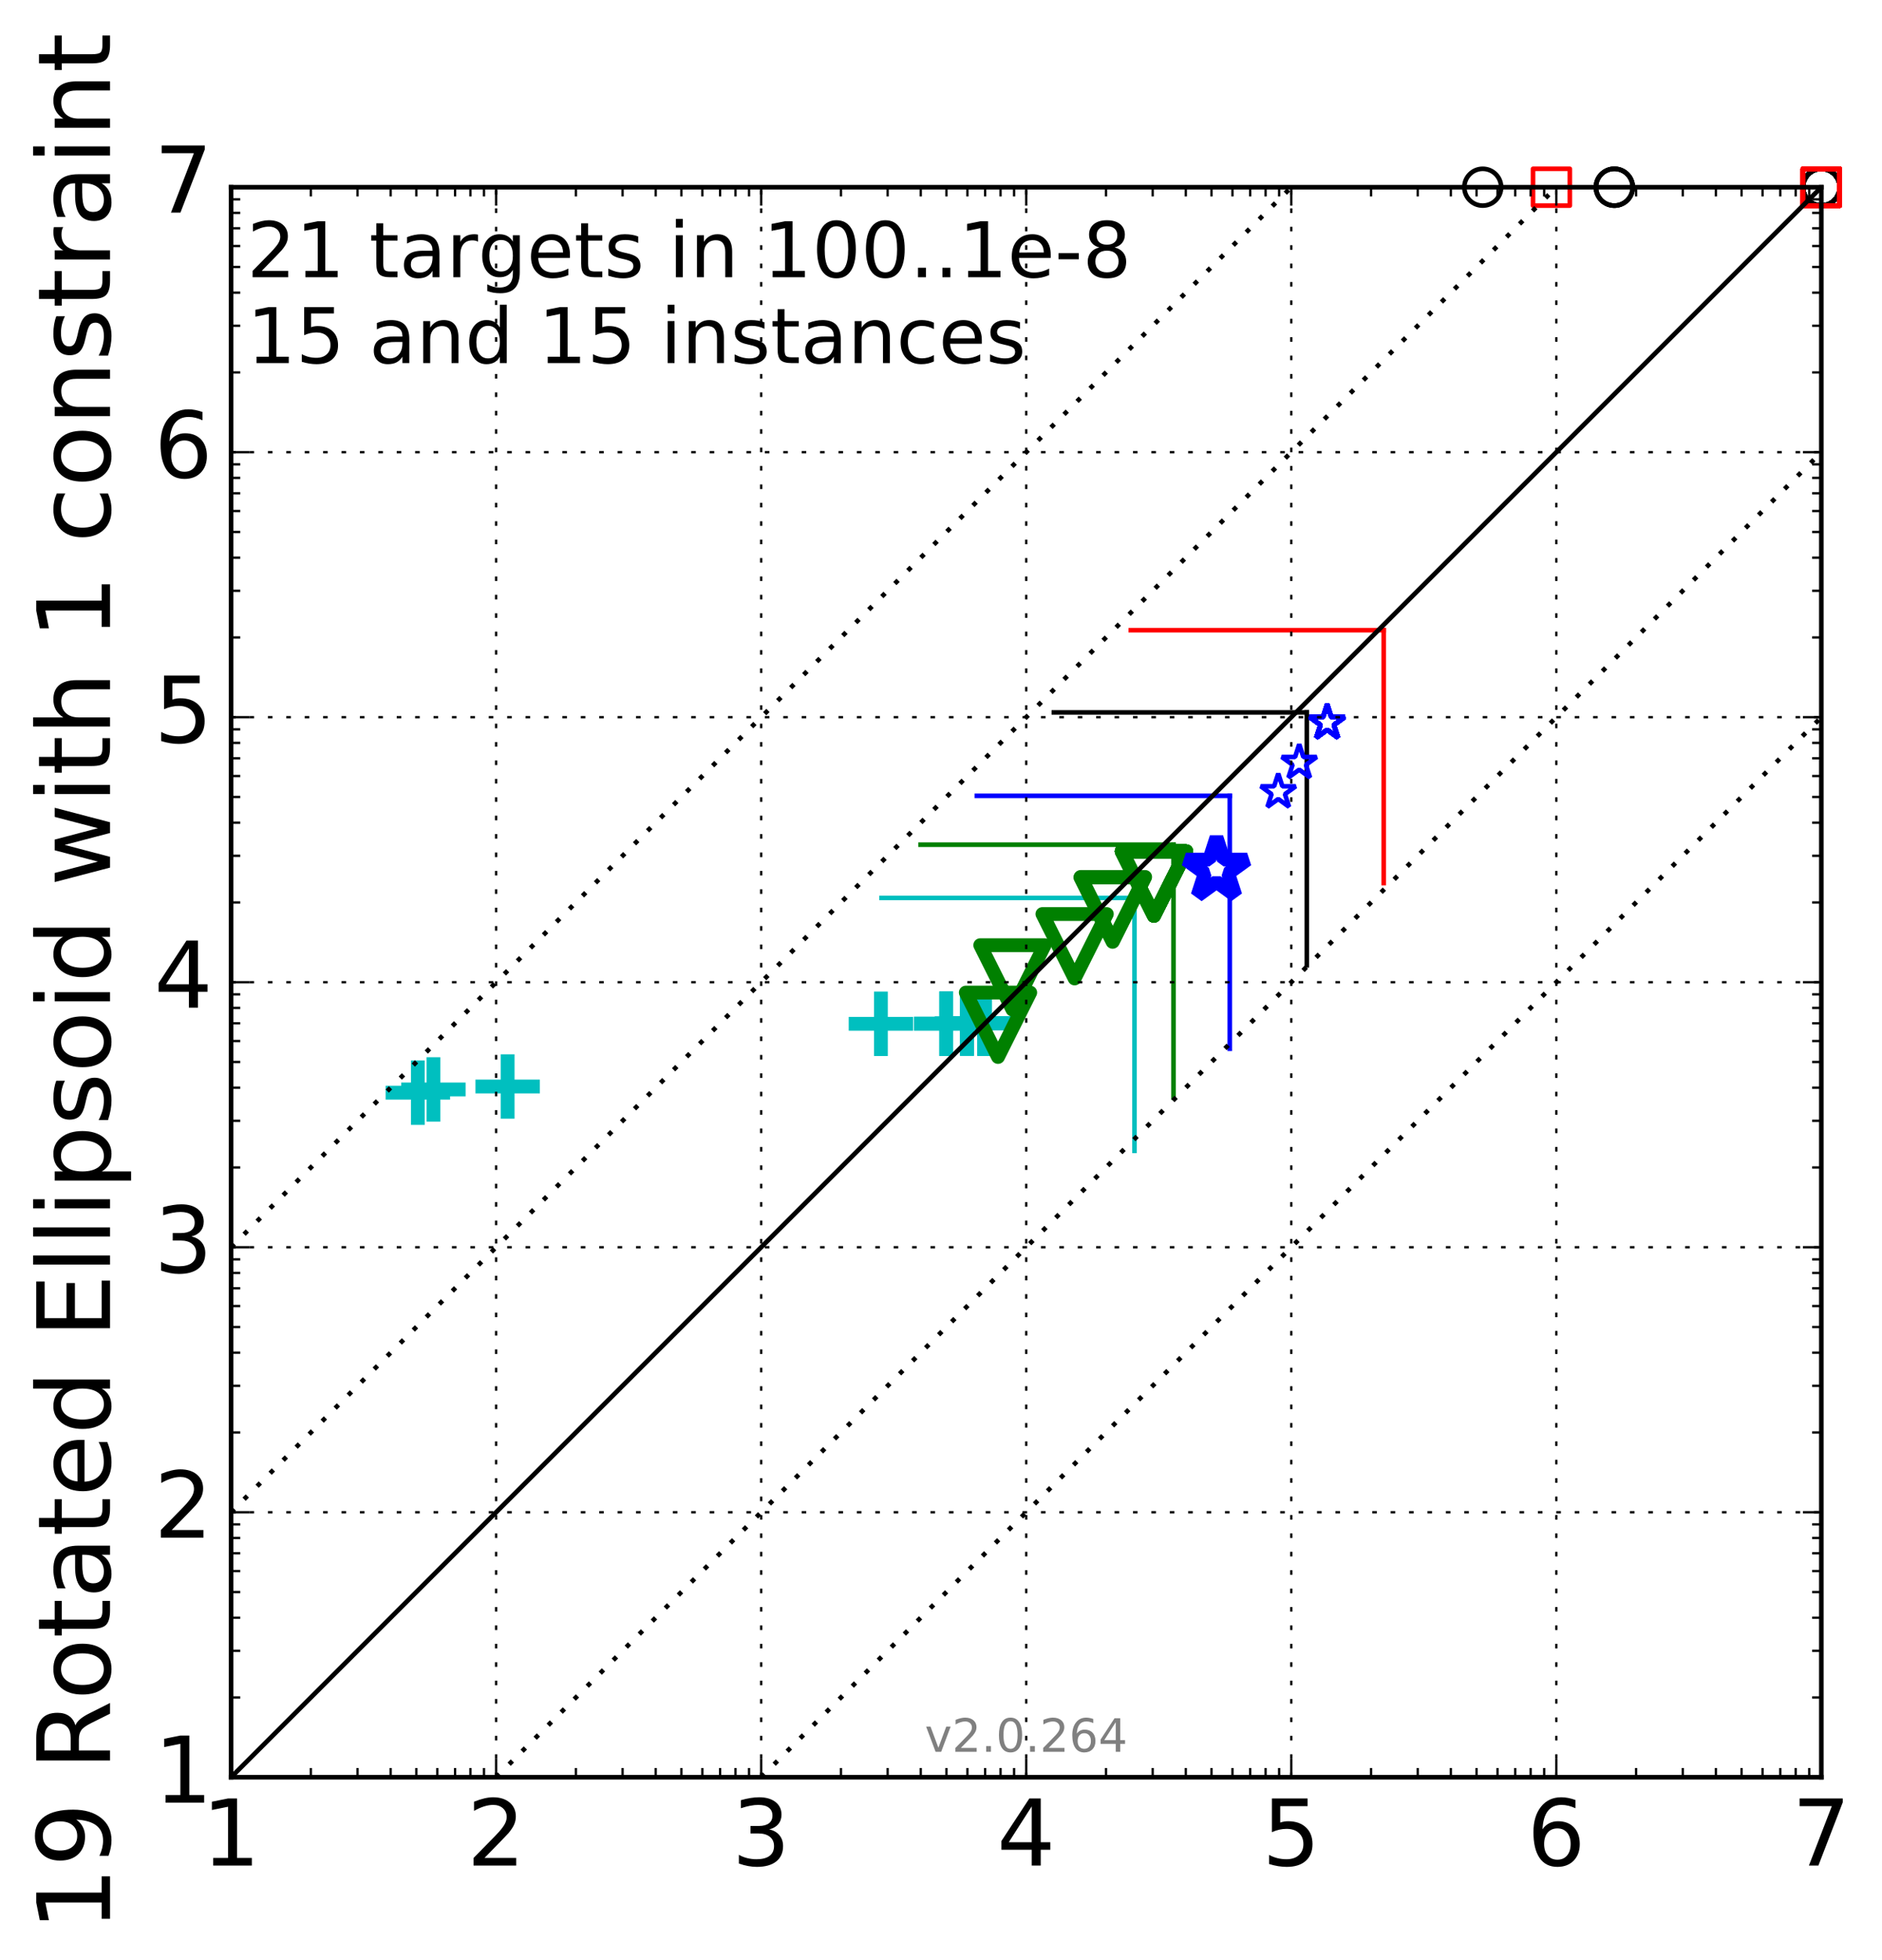 <?xml version="1.0" encoding="utf-8" standalone="no"?>
<!DOCTYPE svg PUBLIC "-//W3C//DTD SVG 1.1//EN"
  "http://www.w3.org/Graphics/SVG/1.1/DTD/svg11.dtd">
<!-- Created with matplotlib (http://matplotlib.org/) -->
<svg height="426pt" version="1.1" viewBox="0 0 409 426" width="409pt" xmlns="http://www.w3.org/2000/svg" xmlns:xlink="http://www.w3.org/1999/xlink">
 <defs>
  <style type="text/css">
*{stroke-linecap:butt;stroke-linejoin:round;stroke-miterlimit:100000;}
  </style>
 </defs>
 <g id="figure_1">
  <g id="patch_1">
   <path d="M 0 426.986 
L 409.379 426.986 
L 409.379 0 
L 0 0 
z
" style="fill:#ffffff;"/>
  </g>
  <g id="axes_1">
   <g id="patch_2">
    <path d="M 50.217 386.293 
L 395.817 386.293 
L 395.817 40.693 
L 50.217 40.693 
z
" style="fill:#ffffff;"/>
   </g>
   <g id="line2d_1">
    <path clip-path="url(#pde402178b0)" d="M 246.548 250.134 
L 246.548 195.17 
" style="fill:none;stroke:#00bfbf;stroke-linecap:square;"/>
   </g>
   <g id="line2d_2">
    <path clip-path="url(#pde402178b0)" d="M 191.584 195.17 
L 246.548 195.17 
" style="fill:none;stroke:#00bfbf;stroke-linecap:square;"/>
   </g>
   <g id="line2d_3">
    <path clip-path="url(#pde402178b0)" d="M 255.022 238.567 
L 255.022 183.602 
" style="fill:none;stroke:#008000;stroke-linecap:square;"/>
   </g>
   <g id="line2d_4">
    <path clip-path="url(#pde402178b0)" d="M 200.057 183.602 
L 255.022 183.602 
" style="fill:none;stroke:#008000;stroke-linecap:square;"/>
   </g>
   <g id="line2d_5">
    <path clip-path="url(#pde402178b0)" d="M 267.254 227.946 
L 267.254 172.981 
" style="fill:none;stroke:#0000ff;stroke-linecap:square;"/>
   </g>
   <g id="line2d_6">
    <path clip-path="url(#pde402178b0)" d="M 212.29 172.981 
L 267.254 172.981 
" style="fill:none;stroke:#0000ff;stroke-linecap:square;"/>
   </g>
   <g id="line2d_7">
    <path clip-path="url(#pde402178b0)" d="M 283.993 209.813 
L 283.993 154.848 
" style="fill:none;stroke:#000000;stroke-linecap:square;"/>
   </g>
   <g id="line2d_8">
    <path clip-path="url(#pde402178b0)" d="M 229.029 154.848 
L 283.993 154.848 
" style="fill:none;stroke:#000000;stroke-linecap:square;"/>
   </g>
   <g id="line2d_9">
    <path clip-path="url(#pde402178b0)" d="M 300.716 191.949 
L 300.716 136.984 
" style="fill:none;stroke:#ff0000;stroke-linecap:square;"/>
   </g>
   <g id="line2d_10">
    <path clip-path="url(#pde402178b0)" d="M 245.751 136.984 
L 300.716 136.984 
" style="fill:none;stroke:#ff0000;stroke-linecap:square;"/>
   </g>
   <g id="line2d_11">
    <defs>
     <path d="M -7 0 
L 7 0 
M 0 7 
L 0 -7 
" id="ma17c33d5b5" style="stroke:#00bfbf;stroke-width:3.0;"/>
    </defs>
    <g>
     <use style="fill:none;stroke:#00bfbf;stroke-width:3.0;" x="90.809" xlink:href="#ma17c33d5b5" y="237.494"/>
     <use style="fill:none;stroke:#00bfbf;stroke-width:3.0;" x="94.19" xlink:href="#ma17c33d5b5" y="236.795"/>
     <use style="fill:none;stroke:#00bfbf;stroke-width:3.0;" x="110.322" xlink:href="#ma17c33d5b5" y="236.155"/>
     <use style="fill:none;stroke:#00bfbf;stroke-width:3.0;" x="191.444" xlink:href="#ma17c33d5b5" y="222.53"/>
     <use style="fill:none;stroke:#00bfbf;stroke-width:3.0;" x="205.622" xlink:href="#ma17c33d5b5" y="222.53"/>
     <use style="fill:none;stroke:#00bfbf;stroke-width:3.0;" x="205.644" xlink:href="#ma17c33d5b5" y="222.465"/>
     <use style="fill:none;stroke:#00bfbf;stroke-width:3.0;" x="210.114" xlink:href="#ma17c33d5b5" y="222.465"/>
     <use style="fill:none;stroke:#00bfbf;stroke-width:3.0;" x="210.163" xlink:href="#ma17c33d5b5" y="222.465"/>
     <use style="fill:none;stroke:#00bfbf;stroke-width:3.0;" x="210.163" xlink:href="#ma17c33d5b5" y="222.465"/>
     <use style="fill:none;stroke:#00bfbf;stroke-width:3.0;" x="213.976" xlink:href="#ma17c33d5b5" y="222.465"/>
     <use style="fill:none;stroke:#00bfbf;stroke-width:3.0;" x="213.976" xlink:href="#ma17c33d5b5" y="222.465"/>
     <use style="fill:none;stroke:#00bfbf;stroke-width:3.0;" x="213.976" xlink:href="#ma17c33d5b5" y="222.465"/>
     <use style="fill:none;stroke:#00bfbf;stroke-width:3.0;" x="213.976" xlink:href="#ma17c33d5b5" y="222.465"/>
     <use style="fill:none;stroke:#00bfbf;stroke-width:3.0;" x="213.976" xlink:href="#ma17c33d5b5" y="222.465"/>
     <use style="fill:none;stroke:#00bfbf;stroke-width:3.0;" x="213.976" xlink:href="#ma17c33d5b5" y="222.465"/>
     <use style="fill:none;stroke:#00bfbf;stroke-width:3.0;" x="213.976" xlink:href="#ma17c33d5b5" y="222.465"/>
     <use style="fill:none;stroke:#00bfbf;stroke-width:3.0;" x="213.976" xlink:href="#ma17c33d5b5" y="222.465"/>
     <use style="fill:none;stroke:#00bfbf;stroke-width:3.0;" x="213.976" xlink:href="#ma17c33d5b5" y="222.465"/>
     <use style="fill:none;stroke:#00bfbf;stroke-width:3.0;" x="213.976" xlink:href="#ma17c33d5b5" y="222.465"/>
     <use style="fill:none;stroke:#00bfbf;stroke-width:3.0;" x="213.976" xlink:href="#ma17c33d5b5" y="222.465"/>
     <use style="fill:none;stroke:#00bfbf;stroke-width:3.0;" x="213.976" xlink:href="#ma17c33d5b5" y="222.465"/>
    </g>
   </g>
   <g id="line2d_12">
    <defs>
     <path d="M -0 7 
L 7 -7 
L -7 -7 
z
" id="m60f2c3443e" style="stroke:#008000;stroke-linejoin:miter;stroke-width:3.0;"/>
    </defs>
    <g>
     <use style="fill:none;stroke:#008000;stroke-linejoin:miter;stroke-width:3.0;" x="216.891" xlink:href="#m60f2c3443e" y="222.739"/>
     <use style="fill:none;stroke:#008000;stroke-linejoin:miter;stroke-width:3.0;" x="220.027" xlink:href="#m60f2c3443e" y="212.441"/>
     <use style="fill:none;stroke:#008000;stroke-linejoin:miter;stroke-width:3.0;" x="233.539" xlink:href="#m60f2c3443e" y="205.669"/>
     <use style="fill:none;stroke:#008000;stroke-linejoin:miter;stroke-width:3.0;" x="241.786" xlink:href="#m60f2c3443e" y="197.711"/>
     <use style="fill:none;stroke:#008000;stroke-linejoin:miter;stroke-width:3.0;" x="241.867" xlink:href="#m60f2c3443e" y="197.608"/>
     <use style="fill:none;stroke:#008000;stroke-linejoin:miter;stroke-width:3.0;" x="250.775" xlink:href="#m60f2c3443e" y="192.039"/>
     <use style="fill:none;stroke:#008000;stroke-linejoin:miter;stroke-width:3.0;" x="250.775" xlink:href="#m60f2c3443e" y="192.039"/>
     <use style="fill:none;stroke:#008000;stroke-linejoin:miter;stroke-width:3.0;" x="250.775" xlink:href="#m60f2c3443e" y="192.039"/>
     <use style="fill:none;stroke:#008000;stroke-linejoin:miter;stroke-width:3.0;" x="250.775" xlink:href="#m60f2c3443e" y="192.039"/>
     <use style="fill:none;stroke:#008000;stroke-linejoin:miter;stroke-width:3.0;" x="250.775" xlink:href="#m60f2c3443e" y="192.039"/>
     <use style="fill:none;stroke:#008000;stroke-linejoin:miter;stroke-width:3.0;" x="250.775" xlink:href="#m60f2c3443e" y="192.039"/>
     <use style="fill:none;stroke:#008000;stroke-linejoin:miter;stroke-width:3.0;" x="250.775" xlink:href="#m60f2c3443e" y="192.039"/>
     <use style="fill:none;stroke:#008000;stroke-linejoin:miter;stroke-width:3.0;" x="250.775" xlink:href="#m60f2c3443e" y="192.039"/>
     <use style="fill:none;stroke:#008000;stroke-linejoin:miter;stroke-width:3.0;" x="250.775" xlink:href="#m60f2c3443e" y="192.039"/>
     <use style="fill:none;stroke:#008000;stroke-linejoin:miter;stroke-width:3.0;" x="250.775" xlink:href="#m60f2c3443e" y="192.039"/>
     <use style="fill:none;stroke:#008000;stroke-linejoin:miter;stroke-width:3.0;" x="250.775" xlink:href="#m60f2c3443e" y="192.039"/>
     <use style="fill:none;stroke:#008000;stroke-linejoin:miter;stroke-width:3.0;" x="250.775" xlink:href="#m60f2c3443e" y="192.039"/>
     <use style="fill:none;stroke:#008000;stroke-linejoin:miter;stroke-width:3.0;" x="250.775" xlink:href="#m60f2c3443e" y="192.039"/>
     <use style="fill:none;stroke:#008000;stroke-linejoin:miter;stroke-width:3.0;" x="250.775" xlink:href="#m60f2c3443e" y="192.039"/>
     <use style="fill:none;stroke:#008000;stroke-linejoin:miter;stroke-width:3.0;" x="250.775" xlink:href="#m60f2c3443e" y="192.039"/>
     <use style="fill:none;stroke:#008000;stroke-linejoin:miter;stroke-width:3.0;" x="250.775" xlink:href="#m60f2c3443e" y="192.039"/>
    </g>
   </g>
   <g id="line2d_13">
    <defs>
     <path d="M 0 -7 
L -1.572 -2.163 
L -6.657 -2.163 
L -2.543 0.826 
L -4.114 5.663 
L -0 2.674 
L 4.114 5.663 
L 2.543 0.826 
L 6.657 -2.163 
L 1.572 -2.163 
z
" id="m3416c6ed13" style="stroke:#0000ff;stroke-linejoin:bevel;stroke-width:3.0;"/>
    </defs>
    <g>
     <use style="fill:none;stroke:#0000ff;stroke-linejoin:bevel;stroke-width:3.0;" x="264.37" xlink:href="#m3416c6ed13" y="189.001"/>
    </g>
   </g>
   <g id="line2d_14">
    <defs>
     <path d="M 0 -4 
L -0.898 -1.236 
L -3.804 -1.236 
L -1.453 0.472 
L -2.351 3.236 
L -0 1.528 
L 2.351 3.236 
L 1.453 0.472 
L 3.804 -1.236 
L 0.898 -1.236 
z
" id="mbe7e1ea1fe" style="stroke:#0000ff;stroke-linejoin:bevel;"/>
    </defs>
    <g>
     <use style="fill:none;stroke:#0000ff;stroke-linejoin:bevel;" x="277.791" xlink:href="#mbe7e1ea1fe" y="172.137"/>
     <use style="fill:none;stroke:#0000ff;stroke-linejoin:bevel;" x="282.351" xlink:href="#mbe7e1ea1fe" y="165.765"/>
     <use style="fill:none;stroke:#0000ff;stroke-linejoin:bevel;" x="288.418" xlink:href="#mbe7e1ea1fe" y="157.098"/>
     <use style="fill:none;stroke:#0000ff;stroke-linejoin:bevel;" x="288.423" xlink:href="#mbe7e1ea1fe" y="157.098"/>
     <use style="fill:none;stroke:#0000ff;stroke-linejoin:bevel;" x="288.424" xlink:href="#mbe7e1ea1fe" y="157.098"/>
     <use style="fill:none;stroke:#0000ff;stroke-linejoin:bevel;" x="288.424" xlink:href="#mbe7e1ea1fe" y="157.098"/>
     <use style="fill:none;stroke:#0000ff;stroke-linejoin:bevel;" x="288.425" xlink:href="#mbe7e1ea1fe" y="157.098"/>
     <use style="fill:none;stroke:#0000ff;stroke-linejoin:bevel;" x="288.425" xlink:href="#mbe7e1ea1fe" y="157.098"/>
     <use style="fill:none;stroke:#0000ff;stroke-linejoin:bevel;" x="288.425" xlink:href="#mbe7e1ea1fe" y="157.098"/>
     <use style="fill:none;stroke:#0000ff;stroke-linejoin:bevel;" x="288.425" xlink:href="#mbe7e1ea1fe" y="157.098"/>
     <use style="fill:none;stroke:#0000ff;stroke-linejoin:bevel;" x="288.425" xlink:href="#mbe7e1ea1fe" y="157.098"/>
     <use style="fill:none;stroke:#0000ff;stroke-linejoin:bevel;" x="288.425" xlink:href="#mbe7e1ea1fe" y="157.098"/>
     <use style="fill:none;stroke:#0000ff;stroke-linejoin:bevel;" x="288.425" xlink:href="#mbe7e1ea1fe" y="157.098"/>
     <use style="fill:none;stroke:#0000ff;stroke-linejoin:bevel;" x="288.425" xlink:href="#mbe7e1ea1fe" y="157.098"/>
     <use style="fill:none;stroke:#0000ff;stroke-linejoin:bevel;" x="288.425" xlink:href="#mbe7e1ea1fe" y="157.098"/>
     <use style="fill:none;stroke:#0000ff;stroke-linejoin:bevel;" x="288.425" xlink:href="#mbe7e1ea1fe" y="157.098"/>
     <use style="fill:none;stroke:#0000ff;stroke-linejoin:bevel;" x="288.425" xlink:href="#mbe7e1ea1fe" y="157.098"/>
     <use style="fill:none;stroke:#0000ff;stroke-linejoin:bevel;" x="288.425" xlink:href="#mbe7e1ea1fe" y="157.098"/>
     <use style="fill:none;stroke:#0000ff;stroke-linejoin:bevel;" x="288.425" xlink:href="#mbe7e1ea1fe" y="157.098"/>
     <use style="fill:none;stroke:#0000ff;stroke-linejoin:bevel;" x="288.425" xlink:href="#mbe7e1ea1fe" y="157.098"/>
    </g>
   </g>
   <g id="line2d_15">
    <defs>
     <path d="M 0 4 
C 1.061 4 2.078 3.579 2.828 2.828 
C 3.579 2.078 4 1.061 4 0 
C 4 -1.061 3.579 -2.078 2.828 -2.828 
C 2.078 -3.579 1.061 -4 0 -4 
C -1.061 -4 -2.078 -3.579 -2.828 -2.828 
C -3.579 -2.078 -4 -1.061 -4 0 
C -4 1.061 -3.579 2.078 -2.828 2.828 
C -2.078 3.579 -1.061 4 0 4 
z
" id="m1afa7bc394" style="stroke:#000000;"/>
    </defs>
    <g>
     <use style="fill:none;stroke:#000000;" x="322.23" xlink:href="#m1afa7bc394" y="40.693"/>
     <use style="fill:none;stroke:#000000;" x="350.808" xlink:href="#m1afa7bc394" y="40.693"/>
     <use style="fill:none;stroke:#000000;" x="350.842" xlink:href="#m1afa7bc394" y="40.693"/>
     <use style="fill:none;stroke:#000000;" x="350.842" xlink:href="#m1afa7bc394" y="40.693"/>
    </g>
   </g>
   <g id="line2d_16">
    <g>
     <use style="fill:none;stroke:#000000;" x="395.817" xlink:href="#m1afa7bc394" y="40.693"/>
     <use style="fill:none;stroke:#000000;" x="395.817" xlink:href="#m1afa7bc394" y="40.693"/>
     <use style="fill:none;stroke:#000000;" x="395.817" xlink:href="#m1afa7bc394" y="40.693"/>
     <use style="fill:none;stroke:#000000;" x="395.817" xlink:href="#m1afa7bc394" y="40.693"/>
     <use style="fill:none;stroke:#000000;" x="395.817" xlink:href="#m1afa7bc394" y="40.693"/>
     <use style="fill:none;stroke:#000000;" x="395.817" xlink:href="#m1afa7bc394" y="40.693"/>
     <use style="fill:none;stroke:#000000;" x="395.817" xlink:href="#m1afa7bc394" y="40.693"/>
     <use style="fill:none;stroke:#000000;" x="395.817" xlink:href="#m1afa7bc394" y="40.693"/>
     <use style="fill:none;stroke:#000000;" x="395.817" xlink:href="#m1afa7bc394" y="40.693"/>
     <use style="fill:none;stroke:#000000;" x="395.817" xlink:href="#m1afa7bc394" y="40.693"/>
     <use style="fill:none;stroke:#000000;" x="395.817" xlink:href="#m1afa7bc394" y="40.693"/>
     <use style="fill:none;stroke:#000000;" x="395.817" xlink:href="#m1afa7bc394" y="40.693"/>
     <use style="fill:none;stroke:#000000;" x="395.817" xlink:href="#m1afa7bc394" y="40.693"/>
     <use style="fill:none;stroke:#000000;" x="395.817" xlink:href="#m1afa7bc394" y="40.693"/>
     <use style="fill:none;stroke:#000000;" x="395.817" xlink:href="#m1afa7bc394" y="40.693"/>
     <use style="fill:none;stroke:#000000;" x="395.817" xlink:href="#m1afa7bc394" y="40.693"/>
     <use style="fill:none;stroke:#000000;" x="395.817" xlink:href="#m1afa7bc394" y="40.693"/>
    </g>
   </g>
   <g id="line2d_17">
    <defs>
     <path d="M -4 4 
L 4 4 
L 4 -4 
L -4 -4 
z
" id="mfefe981716" style="stroke:#ff0000;stroke-linejoin:miter;"/>
    </defs>
    <g>
     <use style="fill:none;stroke:#ff0000;stroke-linejoin:miter;" x="337.161" xlink:href="#mfefe981716" y="40.693"/>
    </g>
   </g>
   <g id="line2d_18">
    <g>
     <use style="fill:none;stroke:#ff0000;stroke-linejoin:miter;" x="395.817" xlink:href="#mfefe981716" y="40.693"/>
     <use style="fill:none;stroke:#ff0000;stroke-linejoin:miter;" x="395.817" xlink:href="#mfefe981716" y="40.693"/>
     <use style="fill:none;stroke:#ff0000;stroke-linejoin:miter;" x="395.817" xlink:href="#mfefe981716" y="40.693"/>
     <use style="fill:none;stroke:#ff0000;stroke-linejoin:miter;" x="395.817" xlink:href="#mfefe981716" y="40.693"/>
     <use style="fill:none;stroke:#ff0000;stroke-linejoin:miter;" x="395.817" xlink:href="#mfefe981716" y="40.693"/>
     <use style="fill:none;stroke:#ff0000;stroke-linejoin:miter;" x="395.817" xlink:href="#mfefe981716" y="40.693"/>
     <use style="fill:none;stroke:#ff0000;stroke-linejoin:miter;" x="395.817" xlink:href="#mfefe981716" y="40.693"/>
     <use style="fill:none;stroke:#ff0000;stroke-linejoin:miter;" x="395.817" xlink:href="#mfefe981716" y="40.693"/>
     <use style="fill:none;stroke:#ff0000;stroke-linejoin:miter;" x="395.817" xlink:href="#mfefe981716" y="40.693"/>
     <use style="fill:none;stroke:#ff0000;stroke-linejoin:miter;" x="395.817" xlink:href="#mfefe981716" y="40.693"/>
     <use style="fill:none;stroke:#ff0000;stroke-linejoin:miter;" x="395.817" xlink:href="#mfefe981716" y="40.693"/>
     <use style="fill:none;stroke:#ff0000;stroke-linejoin:miter;" x="395.817" xlink:href="#mfefe981716" y="40.693"/>
     <use style="fill:none;stroke:#ff0000;stroke-linejoin:miter;" x="395.817" xlink:href="#mfefe981716" y="40.693"/>
     <use style="fill:none;stroke:#ff0000;stroke-linejoin:miter;" x="395.817" xlink:href="#mfefe981716" y="40.693"/>
     <use style="fill:none;stroke:#ff0000;stroke-linejoin:miter;" x="395.817" xlink:href="#mfefe981716" y="40.693"/>
     <use style="fill:none;stroke:#ff0000;stroke-linejoin:miter;" x="395.817" xlink:href="#mfefe981716" y="40.693"/>
     <use style="fill:none;stroke:#ff0000;stroke-linejoin:miter;" x="395.817" xlink:href="#mfefe981716" y="40.693"/>
     <use style="fill:none;stroke:#ff0000;stroke-linejoin:miter;" x="395.817" xlink:href="#mfefe981716" y="40.693"/>
     <use style="fill:none;stroke:#ff0000;stroke-linejoin:miter;" x="395.817" xlink:href="#mfefe981716" y="40.693"/>
     <use style="fill:none;stroke:#ff0000;stroke-linejoin:miter;" x="395.817" xlink:href="#mfefe981716" y="40.693"/>
    </g>
   </g>
   <g id="line2d_19">
    <path clip-path="url(#pde402178b0)" d="M 50.217 386.293 
L 395.817 40.693 
" style="fill:none;stroke:#000000;stroke-linecap:square;"/>
   </g>
   <g id="line2d_20">
    <path clip-path="url(#pde402178b0)" d="M 107.817 386.293 
L 410.379 83.73 
" style="fill:none;stroke:#000000;stroke-dasharray:1,3;stroke-dashoffset:0.0;"/>
   </g>
   <g id="line2d_21">
    <path clip-path="url(#pde402178b0)" d="M 165.417 386.293 
L 410.379 141.33 
" style="fill:none;stroke:#000000;stroke-dasharray:1,3;stroke-dashoffset:0.0;"/>
   </g>
   <g id="line2d_22">
    <path clip-path="url(#pde402178b0)" d="M 50.217 328.693 
L 379.91 -1 
" style="fill:none;stroke:#000000;stroke-dasharray:1,3;stroke-dashoffset:0.0;"/>
   </g>
   <g id="line2d_23">
    <path clip-path="url(#pde402178b0)" d="M 50.217 271.093 
L 322.31 -1 
" style="fill:none;stroke:#000000;stroke-dasharray:1,3;stroke-dashoffset:0.0;"/>
   </g>
   <g id="patch_3">
    <path d="M 50.217 40.693 
L 395.817 40.693 
" style="fill:none;stroke:#000000;stroke-linecap:square;stroke-linejoin:miter;"/>
   </g>
   <g id="patch_4">
    <path d="M 395.817 386.293 
L 395.817 40.693 
" style="fill:none;stroke:#000000;stroke-linecap:square;stroke-linejoin:miter;"/>
   </g>
   <g id="patch_5">
    <path d="M 50.217 386.293 
L 395.817 386.293 
" style="fill:none;stroke:#000000;stroke-linecap:square;stroke-linejoin:miter;"/>
   </g>
   <g id="patch_6">
    <path d="M 50.217 386.293 
L 50.217 40.693 
" style="fill:none;stroke:#000000;stroke-linecap:square;stroke-linejoin:miter;"/>
   </g>
   <g id="matplotlib.axis_1">
    <g id="xtick_1">
     <g id="line2d_24">
      <path clip-path="url(#pde402178b0)" d="M 50.217 386.293 
L 50.217 40.693 
" style="fill:none;stroke:#000000;stroke-dasharray:1,3;stroke-dashoffset:0.0;stroke-width:0.5;"/>
     </g>
     <g id="line2d_25">
      <defs>
       <path d="M 0 0 
L 0 -4 
" id="m988de1b2ae" style="stroke:#000000;stroke-width:0.5;"/>
      </defs>
      <g>
       <use style="stroke:#000000;stroke-width:0.5;" x="50.217" xlink:href="#m988de1b2ae" y="386.293"/>
      </g>
     </g>
     <g id="line2d_26">
      <defs>
       <path d="M 0 0 
L 0 4 
" id="m34a658e00a" style="stroke:#000000;stroke-width:0.5;"/>
      </defs>
      <g>
       <use style="stroke:#000000;stroke-width:0.5;" x="50.217" xlink:href="#m34a658e00a" y="40.693"/>
      </g>
     </g>
     <g id="text_1">
      <!-- 1 -->
      <defs>
       <path d="M 12.406 8.297 
L 28.516 8.297 
L 28.516 63.922 
L 10.984 60.406 
L 10.984 69.391 
L 28.422 72.906 
L 38.281 72.906 
L 38.281 8.297 
L 54.391 8.297 
L 54.391 0 
L 12.406 0 
z
" id="BitstreamVeraSans-Roman-31"/>
      </defs>
      <g transform="translate(43.854 405.49)scale(0.2 -0.2)">
       <use xlink:href="#BitstreamVeraSans-Roman-31"/>
      </g>
     </g>
    </g>
    <g id="xtick_2">
     <g id="line2d_27">
      <path clip-path="url(#pde402178b0)" d="M 107.817 386.293 
L 107.817 40.693 
" style="fill:none;stroke:#000000;stroke-dasharray:1,3;stroke-dashoffset:0.0;stroke-width:0.5;"/>
     </g>
     <g id="line2d_28">
      <g>
       <use style="stroke:#000000;stroke-width:0.5;" x="107.817" xlink:href="#m988de1b2ae" y="386.293"/>
      </g>
     </g>
     <g id="line2d_29">
      <g>
       <use style="stroke:#000000;stroke-width:0.5;" x="107.817" xlink:href="#m34a658e00a" y="40.693"/>
      </g>
     </g>
     <g id="text_2">
      <!-- 2 -->
      <defs>
       <path d="M 19.188 8.297 
L 53.609 8.297 
L 53.609 0 
L 7.328 0 
L 7.328 8.297 
Q 12.938 14.109 22.625 23.891 
Q 32.328 33.688 34.812 36.531 
Q 39.547 41.844 41.422 45.531 
Q 43.312 49.219 43.312 52.781 
Q 43.312 58.594 39.234 62.25 
Q 35.156 65.922 28.609 65.922 
Q 23.969 65.922 18.812 64.312 
Q 13.672 62.703 7.812 59.422 
L 7.812 69.391 
Q 13.766 71.781 18.938 73 
Q 24.125 74.219 28.422 74.219 
Q 39.75 74.219 46.484 68.547 
Q 53.219 62.891 53.219 53.422 
Q 53.219 48.922 51.531 44.891 
Q 49.859 40.875 45.406 35.406 
Q 44.188 33.984 37.641 27.219 
Q 31.109 20.453 19.188 8.297 
" id="BitstreamVeraSans-Roman-32"/>
      </defs>
      <g transform="translate(101.454 405.49)scale(0.2 -0.2)">
       <use xlink:href="#BitstreamVeraSans-Roman-32"/>
      </g>
     </g>
    </g>
    <g id="xtick_3">
     <g id="line2d_30">
      <path clip-path="url(#pde402178b0)" d="M 165.417 386.293 
L 165.417 40.693 
" style="fill:none;stroke:#000000;stroke-dasharray:1,3;stroke-dashoffset:0.0;stroke-width:0.5;"/>
     </g>
     <g id="line2d_31">
      <g>
       <use style="stroke:#000000;stroke-width:0.5;" x="165.417" xlink:href="#m988de1b2ae" y="386.293"/>
      </g>
     </g>
     <g id="line2d_32">
      <g>
       <use style="stroke:#000000;stroke-width:0.5;" x="165.417" xlink:href="#m34a658e00a" y="40.693"/>
      </g>
     </g>
     <g id="text_3">
      <!-- 3 -->
      <defs>
       <path d="M 40.578 39.312 
Q 47.656 37.797 51.625 33 
Q 55.609 28.219 55.609 21.188 
Q 55.609 10.406 48.188 4.484 
Q 40.766 -1.422 27.094 -1.422 
Q 22.516 -1.422 17.656 -0.516 
Q 12.797 0.391 7.625 2.203 
L 7.625 11.719 
Q 11.719 9.328 16.594 8.109 
Q 21.484 6.891 26.812 6.891 
Q 36.078 6.891 40.938 10.547 
Q 45.797 14.203 45.797 21.188 
Q 45.797 27.641 41.281 31.266 
Q 36.766 34.906 28.719 34.906 
L 20.219 34.906 
L 20.219 43.016 
L 29.109 43.016 
Q 36.375 43.016 40.234 45.922 
Q 44.094 48.828 44.094 54.297 
Q 44.094 59.906 40.109 62.906 
Q 36.141 65.922 28.719 65.922 
Q 24.656 65.922 20.016 65.031 
Q 15.375 64.156 9.812 62.312 
L 9.812 71.094 
Q 15.438 72.656 20.344 73.438 
Q 25.25 74.219 29.594 74.219 
Q 40.828 74.219 47.359 69.109 
Q 53.906 64.016 53.906 55.328 
Q 53.906 49.266 50.438 45.094 
Q 46.969 40.922 40.578 39.312 
" id="BitstreamVeraSans-Roman-33"/>
      </defs>
      <g transform="translate(159.054 405.49)scale(0.2 -0.2)">
       <use xlink:href="#BitstreamVeraSans-Roman-33"/>
      </g>
     </g>
    </g>
    <g id="xtick_4">
     <g id="line2d_33">
      <path clip-path="url(#pde402178b0)" d="M 223.017 386.293 
L 223.017 40.693 
" style="fill:none;stroke:#000000;stroke-dasharray:1,3;stroke-dashoffset:0.0;stroke-width:0.5;"/>
     </g>
     <g id="line2d_34">
      <g>
       <use style="stroke:#000000;stroke-width:0.5;" x="223.017" xlink:href="#m988de1b2ae" y="386.293"/>
      </g>
     </g>
     <g id="line2d_35">
      <g>
       <use style="stroke:#000000;stroke-width:0.5;" x="223.017" xlink:href="#m34a658e00a" y="40.693"/>
      </g>
     </g>
     <g id="text_4">
      <!-- 4 -->
      <defs>
       <path d="M 37.797 64.312 
L 12.891 25.391 
L 37.797 25.391 
z
M 35.203 72.906 
L 47.609 72.906 
L 47.609 25.391 
L 58.016 25.391 
L 58.016 17.188 
L 47.609 17.188 
L 47.609 0 
L 37.797 0 
L 37.797 17.188 
L 4.891 17.188 
L 4.891 26.703 
z
" id="BitstreamVeraSans-Roman-34"/>
      </defs>
      <g transform="translate(216.654 405.49)scale(0.2 -0.2)">
       <use xlink:href="#BitstreamVeraSans-Roman-34"/>
      </g>
     </g>
    </g>
    <g id="xtick_5">
     <g id="line2d_36">
      <path clip-path="url(#pde402178b0)" d="M 280.617 386.293 
L 280.617 40.693 
" style="fill:none;stroke:#000000;stroke-dasharray:1,3;stroke-dashoffset:0.0;stroke-width:0.5;"/>
     </g>
     <g id="line2d_37">
      <g>
       <use style="stroke:#000000;stroke-width:0.5;" x="280.617" xlink:href="#m988de1b2ae" y="386.293"/>
      </g>
     </g>
     <g id="line2d_38">
      <g>
       <use style="stroke:#000000;stroke-width:0.5;" x="280.617" xlink:href="#m34a658e00a" y="40.693"/>
      </g>
     </g>
     <g id="text_5">
      <!-- 5 -->
      <defs>
       <path d="M 10.797 72.906 
L 49.516 72.906 
L 49.516 64.594 
L 19.828 64.594 
L 19.828 46.734 
Q 21.969 47.469 24.109 47.828 
Q 26.266 48.188 28.422 48.188 
Q 40.625 48.188 47.75 41.5 
Q 54.891 34.812 54.891 23.391 
Q 54.891 11.625 47.562 5.094 
Q 40.234 -1.422 26.906 -1.422 
Q 22.312 -1.422 17.547 -0.641 
Q 12.797 0.141 7.719 1.703 
L 7.719 11.625 
Q 12.109 9.234 16.797 8.062 
Q 21.484 6.891 26.703 6.891 
Q 35.156 6.891 40.078 11.328 
Q 45.016 15.766 45.016 23.391 
Q 45.016 31 40.078 35.438 
Q 35.156 39.891 26.703 39.891 
Q 22.75 39.891 18.812 39.016 
Q 14.891 38.141 10.797 36.281 
z
" id="BitstreamVeraSans-Roman-35"/>
      </defs>
      <g transform="translate(274.254 405.49)scale(0.2 -0.2)">
       <use xlink:href="#BitstreamVeraSans-Roman-35"/>
      </g>
     </g>
    </g>
    <g id="xtick_6">
     <g id="line2d_39">
      <path clip-path="url(#pde402178b0)" d="M 338.217 386.293 
L 338.217 40.693 
" style="fill:none;stroke:#000000;stroke-dasharray:1,3;stroke-dashoffset:0.0;stroke-width:0.5;"/>
     </g>
     <g id="line2d_40">
      <g>
       <use style="stroke:#000000;stroke-width:0.5;" x="338.217" xlink:href="#m988de1b2ae" y="386.293"/>
      </g>
     </g>
     <g id="line2d_41">
      <g>
       <use style="stroke:#000000;stroke-width:0.5;" x="338.217" xlink:href="#m34a658e00a" y="40.693"/>
      </g>
     </g>
     <g id="text_6">
      <!-- 6 -->
      <defs>
       <path d="M 33.016 40.375 
Q 26.375 40.375 22.484 35.828 
Q 18.609 31.297 18.609 23.391 
Q 18.609 15.531 22.484 10.953 
Q 26.375 6.391 33.016 6.391 
Q 39.656 6.391 43.531 10.953 
Q 47.406 15.531 47.406 23.391 
Q 47.406 31.297 43.531 35.828 
Q 39.656 40.375 33.016 40.375 
M 52.594 71.297 
L 52.594 62.312 
Q 48.875 64.062 45.094 64.984 
Q 41.312 65.922 37.594 65.922 
Q 27.828 65.922 22.672 59.328 
Q 17.531 52.734 16.797 39.406 
Q 19.672 43.656 24.016 45.922 
Q 28.375 48.188 33.594 48.188 
Q 44.578 48.188 50.953 41.516 
Q 57.328 34.859 57.328 23.391 
Q 57.328 12.156 50.688 5.359 
Q 44.047 -1.422 33.016 -1.422 
Q 20.359 -1.422 13.672 8.266 
Q 6.984 17.969 6.984 36.375 
Q 6.984 53.656 15.188 63.938 
Q 23.391 74.219 37.203 74.219 
Q 40.922 74.219 44.703 73.484 
Q 48.484 72.75 52.594 71.297 
" id="BitstreamVeraSans-Roman-36"/>
      </defs>
      <g transform="translate(331.854 405.49)scale(0.2 -0.2)">
       <use xlink:href="#BitstreamVeraSans-Roman-36"/>
      </g>
     </g>
    </g>
    <g id="xtick_7">
     <g id="line2d_42">
      <path clip-path="url(#pde402178b0)" d="M 395.817 386.293 
L 395.817 40.693 
" style="fill:none;stroke:#000000;stroke-dasharray:1,3;stroke-dashoffset:0.0;stroke-width:0.5;"/>
     </g>
     <g id="line2d_43">
      <g>
       <use style="stroke:#000000;stroke-width:0.5;" x="395.817" xlink:href="#m988de1b2ae" y="386.293"/>
      </g>
     </g>
     <g id="line2d_44">
      <g>
       <use style="stroke:#000000;stroke-width:0.5;" x="395.817" xlink:href="#m34a658e00a" y="40.693"/>
      </g>
     </g>
     <g id="text_7">
      <!-- 7 -->
      <defs>
       <path d="M 8.203 72.906 
L 55.078 72.906 
L 55.078 68.703 
L 28.609 0 
L 18.312 0 
L 43.219 64.594 
L 8.203 64.594 
z
" id="BitstreamVeraSans-Roman-37"/>
      </defs>
      <g transform="translate(389.454 405.49)scale(0.2 -0.2)">
       <use xlink:href="#BitstreamVeraSans-Roman-37"/>
      </g>
     </g>
    </g>
    <g id="xtick_8">
     <g id="line2d_45">
      <defs>
       <path d="M 0 0 
L 0 -2 
" id="m9836bb6d40" style="stroke:#000000;stroke-width:0.5;"/>
      </defs>
      <g>
       <use style="stroke:#000000;stroke-width:0.5;" x="67.556" xlink:href="#m9836bb6d40" y="386.293"/>
      </g>
     </g>
     <g id="line2d_46">
      <defs>
       <path d="M 0 0 
L 0 2 
" id="m7fe36067fd" style="stroke:#000000;stroke-width:0.5;"/>
      </defs>
      <g>
       <use style="stroke:#000000;stroke-width:0.5;" x="67.556" xlink:href="#m7fe36067fd" y="40.693"/>
      </g>
     </g>
    </g>
    <g id="xtick_9">
     <g id="line2d_47">
      <g>
       <use style="stroke:#000000;stroke-width:0.5;" x="77.699" xlink:href="#m9836bb6d40" y="386.293"/>
      </g>
     </g>
     <g id="line2d_48">
      <g>
       <use style="stroke:#000000;stroke-width:0.5;" x="77.699" xlink:href="#m7fe36067fd" y="40.693"/>
      </g>
     </g>
    </g>
    <g id="xtick_10">
     <g id="line2d_49">
      <g>
       <use style="stroke:#000000;stroke-width:0.5;" x="84.896" xlink:href="#m9836bb6d40" y="386.293"/>
      </g>
     </g>
     <g id="line2d_50">
      <g>
       <use style="stroke:#000000;stroke-width:0.5;" x="84.896" xlink:href="#m7fe36067fd" y="40.693"/>
      </g>
     </g>
    </g>
    <g id="xtick_11">
     <g id="line2d_51">
      <g>
       <use style="stroke:#000000;stroke-width:0.5;" x="90.478" xlink:href="#m9836bb6d40" y="386.293"/>
      </g>
     </g>
     <g id="line2d_52">
      <g>
       <use style="stroke:#000000;stroke-width:0.5;" x="90.478" xlink:href="#m7fe36067fd" y="40.693"/>
      </g>
     </g>
    </g>
    <g id="xtick_12">
     <g id="line2d_53">
      <g>
       <use style="stroke:#000000;stroke-width:0.5;" x="95.038" xlink:href="#m9836bb6d40" y="386.293"/>
      </g>
     </g>
     <g id="line2d_54">
      <g>
       <use style="stroke:#000000;stroke-width:0.5;" x="95.038" xlink:href="#m7fe36067fd" y="40.693"/>
      </g>
     </g>
    </g>
    <g id="xtick_13">
     <g id="line2d_55">
      <g>
       <use style="stroke:#000000;stroke-width:0.5;" x="98.895" xlink:href="#m9836bb6d40" y="386.293"/>
      </g>
     </g>
     <g id="line2d_56">
      <g>
       <use style="stroke:#000000;stroke-width:0.5;" x="98.895" xlink:href="#m7fe36067fd" y="40.693"/>
      </g>
     </g>
    </g>
    <g id="xtick_14">
     <g id="line2d_57">
      <g>
       <use style="stroke:#000000;stroke-width:0.5;" x="102.235" xlink:href="#m9836bb6d40" y="386.293"/>
      </g>
     </g>
     <g id="line2d_58">
      <g>
       <use style="stroke:#000000;stroke-width:0.5;" x="102.235" xlink:href="#m7fe36067fd" y="40.693"/>
      </g>
     </g>
    </g>
    <g id="xtick_15">
     <g id="line2d_59">
      <g>
       <use style="stroke:#000000;stroke-width:0.5;" x="105.181" xlink:href="#m9836bb6d40" y="386.293"/>
      </g>
     </g>
     <g id="line2d_60">
      <g>
       <use style="stroke:#000000;stroke-width:0.5;" x="105.181" xlink:href="#m7fe36067fd" y="40.693"/>
      </g>
     </g>
    </g>
    <g id="xtick_16">
     <g id="line2d_61">
      <g>
       <use style="stroke:#000000;stroke-width:0.5;" x="125.156" xlink:href="#m9836bb6d40" y="386.293"/>
      </g>
     </g>
     <g id="line2d_62">
      <g>
       <use style="stroke:#000000;stroke-width:0.5;" x="125.156" xlink:href="#m7fe36067fd" y="40.693"/>
      </g>
     </g>
    </g>
    <g id="xtick_17">
     <g id="line2d_63">
      <g>
       <use style="stroke:#000000;stroke-width:0.5;" x="135.299" xlink:href="#m9836bb6d40" y="386.293"/>
      </g>
     </g>
     <g id="line2d_64">
      <g>
       <use style="stroke:#000000;stroke-width:0.5;" x="135.299" xlink:href="#m7fe36067fd" y="40.693"/>
      </g>
     </g>
    </g>
    <g id="xtick_18">
     <g id="line2d_65">
      <g>
       <use style="stroke:#000000;stroke-width:0.5;" x="142.496" xlink:href="#m9836bb6d40" y="386.293"/>
      </g>
     </g>
     <g id="line2d_66">
      <g>
       <use style="stroke:#000000;stroke-width:0.5;" x="142.496" xlink:href="#m7fe36067fd" y="40.693"/>
      </g>
     </g>
    </g>
    <g id="xtick_19">
     <g id="line2d_67">
      <g>
       <use style="stroke:#000000;stroke-width:0.5;" x="148.078" xlink:href="#m9836bb6d40" y="386.293"/>
      </g>
     </g>
     <g id="line2d_68">
      <g>
       <use style="stroke:#000000;stroke-width:0.5;" x="148.078" xlink:href="#m7fe36067fd" y="40.693"/>
      </g>
     </g>
    </g>
    <g id="xtick_20">
     <g id="line2d_69">
      <g>
       <use style="stroke:#000000;stroke-width:0.5;" x="152.638" xlink:href="#m9836bb6d40" y="386.293"/>
      </g>
     </g>
     <g id="line2d_70">
      <g>
       <use style="stroke:#000000;stroke-width:0.5;" x="152.638" xlink:href="#m7fe36067fd" y="40.693"/>
      </g>
     </g>
    </g>
    <g id="xtick_21">
     <g id="line2d_71">
      <g>
       <use style="stroke:#000000;stroke-width:0.5;" x="156.495" xlink:href="#m9836bb6d40" y="386.293"/>
      </g>
     </g>
     <g id="line2d_72">
      <g>
       <use style="stroke:#000000;stroke-width:0.5;" x="156.495" xlink:href="#m7fe36067fd" y="40.693"/>
      </g>
     </g>
    </g>
    <g id="xtick_22">
     <g id="line2d_73">
      <g>
       <use style="stroke:#000000;stroke-width:0.5;" x="159.835" xlink:href="#m9836bb6d40" y="386.293"/>
      </g>
     </g>
     <g id="line2d_74">
      <g>
       <use style="stroke:#000000;stroke-width:0.5;" x="159.835" xlink:href="#m7fe36067fd" y="40.693"/>
      </g>
     </g>
    </g>
    <g id="xtick_23">
     <g id="line2d_75">
      <g>
       <use style="stroke:#000000;stroke-width:0.5;" x="162.781" xlink:href="#m9836bb6d40" y="386.293"/>
      </g>
     </g>
     <g id="line2d_76">
      <g>
       <use style="stroke:#000000;stroke-width:0.5;" x="162.781" xlink:href="#m7fe36067fd" y="40.693"/>
      </g>
     </g>
    </g>
    <g id="xtick_24">
     <g id="line2d_77">
      <g>
       <use style="stroke:#000000;stroke-width:0.5;" x="182.756" xlink:href="#m9836bb6d40" y="386.293"/>
      </g>
     </g>
     <g id="line2d_78">
      <g>
       <use style="stroke:#000000;stroke-width:0.5;" x="182.756" xlink:href="#m7fe36067fd" y="40.693"/>
      </g>
     </g>
    </g>
    <g id="xtick_25">
     <g id="line2d_79">
      <g>
       <use style="stroke:#000000;stroke-width:0.5;" x="192.899" xlink:href="#m9836bb6d40" y="386.293"/>
      </g>
     </g>
     <g id="line2d_80">
      <g>
       <use style="stroke:#000000;stroke-width:0.5;" x="192.899" xlink:href="#m7fe36067fd" y="40.693"/>
      </g>
     </g>
    </g>
    <g id="xtick_26">
     <g id="line2d_81">
      <g>
       <use style="stroke:#000000;stroke-width:0.5;" x="200.096" xlink:href="#m9836bb6d40" y="386.293"/>
      </g>
     </g>
     <g id="line2d_82">
      <g>
       <use style="stroke:#000000;stroke-width:0.5;" x="200.096" xlink:href="#m7fe36067fd" y="40.693"/>
      </g>
     </g>
    </g>
    <g id="xtick_27">
     <g id="line2d_83">
      <g>
       <use style="stroke:#000000;stroke-width:0.5;" x="205.678" xlink:href="#m9836bb6d40" y="386.293"/>
      </g>
     </g>
     <g id="line2d_84">
      <g>
       <use style="stroke:#000000;stroke-width:0.5;" x="205.678" xlink:href="#m7fe36067fd" y="40.693"/>
      </g>
     </g>
    </g>
    <g id="xtick_28">
     <g id="line2d_85">
      <g>
       <use style="stroke:#000000;stroke-width:0.5;" x="210.238" xlink:href="#m9836bb6d40" y="386.293"/>
      </g>
     </g>
     <g id="line2d_86">
      <g>
       <use style="stroke:#000000;stroke-width:0.5;" x="210.238" xlink:href="#m7fe36067fd" y="40.693"/>
      </g>
     </g>
    </g>
    <g id="xtick_29">
     <g id="line2d_87">
      <g>
       <use style="stroke:#000000;stroke-width:0.5;" x="214.095" xlink:href="#m9836bb6d40" y="386.293"/>
      </g>
     </g>
     <g id="line2d_88">
      <g>
       <use style="stroke:#000000;stroke-width:0.5;" x="214.095" xlink:href="#m7fe36067fd" y="40.693"/>
      </g>
     </g>
    </g>
    <g id="xtick_30">
     <g id="line2d_89">
      <g>
       <use style="stroke:#000000;stroke-width:0.5;" x="217.435" xlink:href="#m9836bb6d40" y="386.293"/>
      </g>
     </g>
     <g id="line2d_90">
      <g>
       <use style="stroke:#000000;stroke-width:0.5;" x="217.435" xlink:href="#m7fe36067fd" y="40.693"/>
      </g>
     </g>
    </g>
    <g id="xtick_31">
     <g id="line2d_91">
      <g>
       <use style="stroke:#000000;stroke-width:0.5;" x="220.381" xlink:href="#m9836bb6d40" y="386.293"/>
      </g>
     </g>
     <g id="line2d_92">
      <g>
       <use style="stroke:#000000;stroke-width:0.5;" x="220.381" xlink:href="#m7fe36067fd" y="40.693"/>
      </g>
     </g>
    </g>
    <g id="xtick_32">
     <g id="line2d_93">
      <g>
       <use style="stroke:#000000;stroke-width:0.5;" x="240.356" xlink:href="#m9836bb6d40" y="386.293"/>
      </g>
     </g>
     <g id="line2d_94">
      <g>
       <use style="stroke:#000000;stroke-width:0.5;" x="240.356" xlink:href="#m7fe36067fd" y="40.693"/>
      </g>
     </g>
    </g>
    <g id="xtick_33">
     <g id="line2d_95">
      <g>
       <use style="stroke:#000000;stroke-width:0.5;" x="250.499" xlink:href="#m9836bb6d40" y="386.293"/>
      </g>
     </g>
     <g id="line2d_96">
      <g>
       <use style="stroke:#000000;stroke-width:0.5;" x="250.499" xlink:href="#m7fe36067fd" y="40.693"/>
      </g>
     </g>
    </g>
    <g id="xtick_34">
     <g id="line2d_97">
      <g>
       <use style="stroke:#000000;stroke-width:0.5;" x="257.696" xlink:href="#m9836bb6d40" y="386.293"/>
      </g>
     </g>
     <g id="line2d_98">
      <g>
       <use style="stroke:#000000;stroke-width:0.5;" x="257.696" xlink:href="#m7fe36067fd" y="40.693"/>
      </g>
     </g>
    </g>
    <g id="xtick_35">
     <g id="line2d_99">
      <g>
       <use style="stroke:#000000;stroke-width:0.5;" x="263.278" xlink:href="#m9836bb6d40" y="386.293"/>
      </g>
     </g>
     <g id="line2d_100">
      <g>
       <use style="stroke:#000000;stroke-width:0.5;" x="263.278" xlink:href="#m7fe36067fd" y="40.693"/>
      </g>
     </g>
    </g>
    <g id="xtick_36">
     <g id="line2d_101">
      <g>
       <use style="stroke:#000000;stroke-width:0.5;" x="267.838" xlink:href="#m9836bb6d40" y="386.293"/>
      </g>
     </g>
     <g id="line2d_102">
      <g>
       <use style="stroke:#000000;stroke-width:0.5;" x="267.838" xlink:href="#m7fe36067fd" y="40.693"/>
      </g>
     </g>
    </g>
    <g id="xtick_37">
     <g id="line2d_103">
      <g>
       <use style="stroke:#000000;stroke-width:0.5;" x="271.695" xlink:href="#m9836bb6d40" y="386.293"/>
      </g>
     </g>
     <g id="line2d_104">
      <g>
       <use style="stroke:#000000;stroke-width:0.5;" x="271.695" xlink:href="#m7fe36067fd" y="40.693"/>
      </g>
     </g>
    </g>
    <g id="xtick_38">
     <g id="line2d_105">
      <g>
       <use style="stroke:#000000;stroke-width:0.5;" x="275.035" xlink:href="#m9836bb6d40" y="386.293"/>
      </g>
     </g>
     <g id="line2d_106">
      <g>
       <use style="stroke:#000000;stroke-width:0.5;" x="275.035" xlink:href="#m7fe36067fd" y="40.693"/>
      </g>
     </g>
    </g>
    <g id="xtick_39">
     <g id="line2d_107">
      <g>
       <use style="stroke:#000000;stroke-width:0.5;" x="277.981" xlink:href="#m9836bb6d40" y="386.293"/>
      </g>
     </g>
     <g id="line2d_108">
      <g>
       <use style="stroke:#000000;stroke-width:0.5;" x="277.981" xlink:href="#m7fe36067fd" y="40.693"/>
      </g>
     </g>
    </g>
    <g id="xtick_40">
     <g id="line2d_109">
      <g>
       <use style="stroke:#000000;stroke-width:0.5;" x="297.956" xlink:href="#m9836bb6d40" y="386.293"/>
      </g>
     </g>
     <g id="line2d_110">
      <g>
       <use style="stroke:#000000;stroke-width:0.5;" x="297.956" xlink:href="#m7fe36067fd" y="40.693"/>
      </g>
     </g>
    </g>
    <g id="xtick_41">
     <g id="line2d_111">
      <g>
       <use style="stroke:#000000;stroke-width:0.5;" x="308.099" xlink:href="#m9836bb6d40" y="386.293"/>
      </g>
     </g>
     <g id="line2d_112">
      <g>
       <use style="stroke:#000000;stroke-width:0.5;" x="308.099" xlink:href="#m7fe36067fd" y="40.693"/>
      </g>
     </g>
    </g>
    <g id="xtick_42">
     <g id="line2d_113">
      <g>
       <use style="stroke:#000000;stroke-width:0.5;" x="315.296" xlink:href="#m9836bb6d40" y="386.293"/>
      </g>
     </g>
     <g id="line2d_114">
      <g>
       <use style="stroke:#000000;stroke-width:0.5;" x="315.296" xlink:href="#m7fe36067fd" y="40.693"/>
      </g>
     </g>
    </g>
    <g id="xtick_43">
     <g id="line2d_115">
      <g>
       <use style="stroke:#000000;stroke-width:0.5;" x="320.878" xlink:href="#m9836bb6d40" y="386.293"/>
      </g>
     </g>
     <g id="line2d_116">
      <g>
       <use style="stroke:#000000;stroke-width:0.5;" x="320.878" xlink:href="#m7fe36067fd" y="40.693"/>
      </g>
     </g>
    </g>
    <g id="xtick_44">
     <g id="line2d_117">
      <g>
       <use style="stroke:#000000;stroke-width:0.5;" x="325.438" xlink:href="#m9836bb6d40" y="386.293"/>
      </g>
     </g>
     <g id="line2d_118">
      <g>
       <use style="stroke:#000000;stroke-width:0.5;" x="325.438" xlink:href="#m7fe36067fd" y="40.693"/>
      </g>
     </g>
    </g>
    <g id="xtick_45">
     <g id="line2d_119">
      <g>
       <use style="stroke:#000000;stroke-width:0.5;" x="329.295" xlink:href="#m9836bb6d40" y="386.293"/>
      </g>
     </g>
     <g id="line2d_120">
      <g>
       <use style="stroke:#000000;stroke-width:0.5;" x="329.295" xlink:href="#m7fe36067fd" y="40.693"/>
      </g>
     </g>
    </g>
    <g id="xtick_46">
     <g id="line2d_121">
      <g>
       <use style="stroke:#000000;stroke-width:0.5;" x="332.635" xlink:href="#m9836bb6d40" y="386.293"/>
      </g>
     </g>
     <g id="line2d_122">
      <g>
       <use style="stroke:#000000;stroke-width:0.5;" x="332.635" xlink:href="#m7fe36067fd" y="40.693"/>
      </g>
     </g>
    </g>
    <g id="xtick_47">
     <g id="line2d_123">
      <g>
       <use style="stroke:#000000;stroke-width:0.5;" x="335.581" xlink:href="#m9836bb6d40" y="386.293"/>
      </g>
     </g>
     <g id="line2d_124">
      <g>
       <use style="stroke:#000000;stroke-width:0.5;" x="335.581" xlink:href="#m7fe36067fd" y="40.693"/>
      </g>
     </g>
    </g>
    <g id="xtick_48">
     <g id="line2d_125">
      <g>
       <use style="stroke:#000000;stroke-width:0.5;" x="355.556" xlink:href="#m9836bb6d40" y="386.293"/>
      </g>
     </g>
     <g id="line2d_126">
      <g>
       <use style="stroke:#000000;stroke-width:0.5;" x="355.556" xlink:href="#m7fe36067fd" y="40.693"/>
      </g>
     </g>
    </g>
    <g id="xtick_49">
     <g id="line2d_127">
      <g>
       <use style="stroke:#000000;stroke-width:0.5;" x="365.699" xlink:href="#m9836bb6d40" y="386.293"/>
      </g>
     </g>
     <g id="line2d_128">
      <g>
       <use style="stroke:#000000;stroke-width:0.5;" x="365.699" xlink:href="#m7fe36067fd" y="40.693"/>
      </g>
     </g>
    </g>
    <g id="xtick_50">
     <g id="line2d_129">
      <g>
       <use style="stroke:#000000;stroke-width:0.5;" x="372.896" xlink:href="#m9836bb6d40" y="386.293"/>
      </g>
     </g>
     <g id="line2d_130">
      <g>
       <use style="stroke:#000000;stroke-width:0.5;" x="372.896" xlink:href="#m7fe36067fd" y="40.693"/>
      </g>
     </g>
    </g>
    <g id="xtick_51">
     <g id="line2d_131">
      <g>
       <use style="stroke:#000000;stroke-width:0.5;" x="378.478" xlink:href="#m9836bb6d40" y="386.293"/>
      </g>
     </g>
     <g id="line2d_132">
      <g>
       <use style="stroke:#000000;stroke-width:0.5;" x="378.478" xlink:href="#m7fe36067fd" y="40.693"/>
      </g>
     </g>
    </g>
    <g id="xtick_52">
     <g id="line2d_133">
      <g>
       <use style="stroke:#000000;stroke-width:0.5;" x="383.038" xlink:href="#m9836bb6d40" y="386.293"/>
      </g>
     </g>
     <g id="line2d_134">
      <g>
       <use style="stroke:#000000;stroke-width:0.5;" x="383.038" xlink:href="#m7fe36067fd" y="40.693"/>
      </g>
     </g>
    </g>
    <g id="xtick_53">
     <g id="line2d_135">
      <g>
       <use style="stroke:#000000;stroke-width:0.5;" x="386.895" xlink:href="#m9836bb6d40" y="386.293"/>
      </g>
     </g>
     <g id="line2d_136">
      <g>
       <use style="stroke:#000000;stroke-width:0.5;" x="386.895" xlink:href="#m7fe36067fd" y="40.693"/>
      </g>
     </g>
    </g>
    <g id="xtick_54">
     <g id="line2d_137">
      <g>
       <use style="stroke:#000000;stroke-width:0.5;" x="390.235" xlink:href="#m9836bb6d40" y="386.293"/>
      </g>
     </g>
     <g id="line2d_138">
      <g>
       <use style="stroke:#000000;stroke-width:0.5;" x="390.235" xlink:href="#m7fe36067fd" y="40.693"/>
      </g>
     </g>
    </g>
    <g id="xtick_55">
     <g id="line2d_139">
      <g>
       <use style="stroke:#000000;stroke-width:0.5;" x="393.181" xlink:href="#m9836bb6d40" y="386.293"/>
      </g>
     </g>
     <g id="line2d_140">
      <g>
       <use style="stroke:#000000;stroke-width:0.5;" x="393.181" xlink:href="#m7fe36067fd" y="40.693"/>
      </g>
     </g>
    </g>
   </g>
   <g id="matplotlib.axis_2">
    <g id="ytick_1">
     <g id="line2d_141">
      <path clip-path="url(#pde402178b0)" d="M 50.217 386.293 
L 395.817 386.293 
" style="fill:none;stroke:#000000;stroke-dasharray:1,3;stroke-dashoffset:0.0;stroke-width:0.5;"/>
     </g>
     <g id="line2d_142">
      <defs>
       <path d="M 0 0 
L 4 0 
" id="med6b70a314" style="stroke:#000000;stroke-width:0.5;"/>
      </defs>
      <g>
       <use style="stroke:#000000;stroke-width:0.5;" x="50.217" xlink:href="#med6b70a314" y="386.293"/>
      </g>
     </g>
     <g id="line2d_143">
      <defs>
       <path d="M 0 0 
L -4 0 
" id="m1c9b62300e" style="stroke:#000000;stroke-width:0.5;"/>
      </defs>
      <g>
       <use style="stroke:#000000;stroke-width:0.5;" x="395.817" xlink:href="#m1c9b62300e" y="386.293"/>
      </g>
     </g>
     <g id="text_8">
      <!-- 1 -->
      <g transform="translate(33.492 391.812)scale(0.2 -0.2)">
       <use xlink:href="#BitstreamVeraSans-Roman-31"/>
      </g>
     </g>
    </g>
    <g id="ytick_2">
     <g id="line2d_144">
      <path clip-path="url(#pde402178b0)" d="M 50.217 328.693 
L 395.817 328.693 
" style="fill:none;stroke:#000000;stroke-dasharray:1,3;stroke-dashoffset:0.0;stroke-width:0.5;"/>
     </g>
     <g id="line2d_145">
      <g>
       <use style="stroke:#000000;stroke-width:0.5;" x="50.217" xlink:href="#med6b70a314" y="328.693"/>
      </g>
     </g>
     <g id="line2d_146">
      <g>
       <use style="stroke:#000000;stroke-width:0.5;" x="395.817" xlink:href="#m1c9b62300e" y="328.693"/>
      </g>
     </g>
     <g id="text_9">
      <!-- 2 -->
      <g transform="translate(33.492 334.212)scale(0.2 -0.2)">
       <use xlink:href="#BitstreamVeraSans-Roman-32"/>
      </g>
     </g>
    </g>
    <g id="ytick_3">
     <g id="line2d_147">
      <path clip-path="url(#pde402178b0)" d="M 50.217 271.093 
L 395.817 271.093 
" style="fill:none;stroke:#000000;stroke-dasharray:1,3;stroke-dashoffset:0.0;stroke-width:0.5;"/>
     </g>
     <g id="line2d_148">
      <g>
       <use style="stroke:#000000;stroke-width:0.5;" x="50.217" xlink:href="#med6b70a314" y="271.093"/>
      </g>
     </g>
     <g id="line2d_149">
      <g>
       <use style="stroke:#000000;stroke-width:0.5;" x="395.817" xlink:href="#m1c9b62300e" y="271.093"/>
      </g>
     </g>
     <g id="text_10">
      <!-- 3 -->
      <g transform="translate(33.492 276.612)scale(0.2 -0.2)">
       <use xlink:href="#BitstreamVeraSans-Roman-33"/>
      </g>
     </g>
    </g>
    <g id="ytick_4">
     <g id="line2d_150">
      <path clip-path="url(#pde402178b0)" d="M 50.217 213.493 
L 395.817 213.493 
" style="fill:none;stroke:#000000;stroke-dasharray:1,3;stroke-dashoffset:0.0;stroke-width:0.5;"/>
     </g>
     <g id="line2d_151">
      <g>
       <use style="stroke:#000000;stroke-width:0.5;" x="50.217" xlink:href="#med6b70a314" y="213.493"/>
      </g>
     </g>
     <g id="line2d_152">
      <g>
       <use style="stroke:#000000;stroke-width:0.5;" x="395.817" xlink:href="#m1c9b62300e" y="213.493"/>
      </g>
     </g>
     <g id="text_11">
      <!-- 4 -->
      <g transform="translate(33.492 219.012)scale(0.2 -0.2)">
       <use xlink:href="#BitstreamVeraSans-Roman-34"/>
      </g>
     </g>
    </g>
    <g id="ytick_5">
     <g id="line2d_153">
      <path clip-path="url(#pde402178b0)" d="M 50.217 155.893 
L 395.817 155.893 
" style="fill:none;stroke:#000000;stroke-dasharray:1,3;stroke-dashoffset:0.0;stroke-width:0.5;"/>
     </g>
     <g id="line2d_154">
      <g>
       <use style="stroke:#000000;stroke-width:0.5;" x="50.217" xlink:href="#med6b70a314" y="155.893"/>
      </g>
     </g>
     <g id="line2d_155">
      <g>
       <use style="stroke:#000000;stroke-width:0.5;" x="395.817" xlink:href="#m1c9b62300e" y="155.893"/>
      </g>
     </g>
     <g id="text_12">
      <!-- 5 -->
      <g transform="translate(33.492 161.412)scale(0.2 -0.2)">
       <use xlink:href="#BitstreamVeraSans-Roman-35"/>
      </g>
     </g>
    </g>
    <g id="ytick_6">
     <g id="line2d_156">
      <path clip-path="url(#pde402178b0)" d="M 50.217 98.293 
L 395.817 98.293 
" style="fill:none;stroke:#000000;stroke-dasharray:1,3;stroke-dashoffset:0.0;stroke-width:0.5;"/>
     </g>
     <g id="line2d_157">
      <g>
       <use style="stroke:#000000;stroke-width:0.5;" x="50.217" xlink:href="#med6b70a314" y="98.293"/>
      </g>
     </g>
     <g id="line2d_158">
      <g>
       <use style="stroke:#000000;stroke-width:0.5;" x="395.817" xlink:href="#m1c9b62300e" y="98.293"/>
      </g>
     </g>
     <g id="text_13">
      <!-- 6 -->
      <g transform="translate(33.492 103.812)scale(0.2 -0.2)">
       <use xlink:href="#BitstreamVeraSans-Roman-36"/>
      </g>
     </g>
    </g>
    <g id="ytick_7">
     <g id="line2d_159">
      <path clip-path="url(#pde402178b0)" d="M 50.217 40.693 
L 395.817 40.693 
" style="fill:none;stroke:#000000;stroke-dasharray:1,3;stroke-dashoffset:0.0;stroke-width:0.5;"/>
     </g>
     <g id="line2d_160">
      <g>
       <use style="stroke:#000000;stroke-width:0.5;" x="50.217" xlink:href="#med6b70a314" y="40.693"/>
      </g>
     </g>
     <g id="line2d_161">
      <g>
       <use style="stroke:#000000;stroke-width:0.5;" x="395.817" xlink:href="#m1c9b62300e" y="40.693"/>
      </g>
     </g>
     <g id="text_14">
      <!-- 7 -->
      <g transform="translate(33.492 46.212)scale(0.2 -0.2)">
       <use xlink:href="#BitstreamVeraSans-Roman-37"/>
      </g>
     </g>
    </g>
    <g id="ytick_8">
     <g id="line2d_162">
      <defs>
       <path d="M 0 0 
L 2 0 
" id="mc43a623ab5" style="stroke:#000000;stroke-width:0.5;"/>
      </defs>
      <g>
       <use style="stroke:#000000;stroke-width:0.5;" x="50.217" xlink:href="#mc43a623ab5" y="368.954"/>
      </g>
     </g>
     <g id="line2d_163">
      <defs>
       <path d="M 0 0 
L -2 0 
" id="m16065a19f9" style="stroke:#000000;stroke-width:0.5;"/>
      </defs>
      <g>
       <use style="stroke:#000000;stroke-width:0.5;" x="395.817" xlink:href="#m16065a19f9" y="368.954"/>
      </g>
     </g>
    </g>
    <g id="ytick_9">
     <g id="line2d_164">
      <g>
       <use style="stroke:#000000;stroke-width:0.5;" x="50.217" xlink:href="#mc43a623ab5" y="358.811"/>
      </g>
     </g>
     <g id="line2d_165">
      <g>
       <use style="stroke:#000000;stroke-width:0.5;" x="395.817" xlink:href="#m16065a19f9" y="358.811"/>
      </g>
     </g>
    </g>
    <g id="ytick_10">
     <g id="line2d_166">
      <g>
       <use style="stroke:#000000;stroke-width:0.5;" x="50.217" xlink:href="#mc43a623ab5" y="351.614"/>
      </g>
     </g>
     <g id="line2d_167">
      <g>
       <use style="stroke:#000000;stroke-width:0.5;" x="395.817" xlink:href="#m16065a19f9" y="351.614"/>
      </g>
     </g>
    </g>
    <g id="ytick_11">
     <g id="line2d_168">
      <g>
       <use style="stroke:#000000;stroke-width:0.5;" x="50.217" xlink:href="#mc43a623ab5" y="346.032"/>
      </g>
     </g>
     <g id="line2d_169">
      <g>
       <use style="stroke:#000000;stroke-width:0.5;" x="395.817" xlink:href="#m16065a19f9" y="346.032"/>
      </g>
     </g>
    </g>
    <g id="ytick_12">
     <g id="line2d_170">
      <g>
       <use style="stroke:#000000;stroke-width:0.5;" x="50.217" xlink:href="#mc43a623ab5" y="341.471"/>
      </g>
     </g>
     <g id="line2d_171">
      <g>
       <use style="stroke:#000000;stroke-width:0.5;" x="395.817" xlink:href="#m16065a19f9" y="341.471"/>
      </g>
     </g>
    </g>
    <g id="ytick_13">
     <g id="line2d_172">
      <g>
       <use style="stroke:#000000;stroke-width:0.5;" x="50.217" xlink:href="#mc43a623ab5" y="337.615"/>
      </g>
     </g>
     <g id="line2d_173">
      <g>
       <use style="stroke:#000000;stroke-width:0.5;" x="395.817" xlink:href="#m16065a19f9" y="337.615"/>
      </g>
     </g>
    </g>
    <g id="ytick_14">
     <g id="line2d_174">
      <g>
       <use style="stroke:#000000;stroke-width:0.5;" x="50.217" xlink:href="#mc43a623ab5" y="334.275"/>
      </g>
     </g>
     <g id="line2d_175">
      <g>
       <use style="stroke:#000000;stroke-width:0.5;" x="395.817" xlink:href="#m16065a19f9" y="334.275"/>
      </g>
     </g>
    </g>
    <g id="ytick_15">
     <g id="line2d_176">
      <g>
       <use style="stroke:#000000;stroke-width:0.5;" x="50.217" xlink:href="#mc43a623ab5" y="331.329"/>
      </g>
     </g>
     <g id="line2d_177">
      <g>
       <use style="stroke:#000000;stroke-width:0.5;" x="395.817" xlink:href="#m16065a19f9" y="331.329"/>
      </g>
     </g>
    </g>
    <g id="ytick_16">
     <g id="line2d_178">
      <g>
       <use style="stroke:#000000;stroke-width:0.5;" x="50.217" xlink:href="#mc43a623ab5" y="311.354"/>
      </g>
     </g>
     <g id="line2d_179">
      <g>
       <use style="stroke:#000000;stroke-width:0.5;" x="395.817" xlink:href="#m16065a19f9" y="311.354"/>
      </g>
     </g>
    </g>
    <g id="ytick_17">
     <g id="line2d_180">
      <g>
       <use style="stroke:#000000;stroke-width:0.5;" x="50.217" xlink:href="#mc43a623ab5" y="301.211"/>
      </g>
     </g>
     <g id="line2d_181">
      <g>
       <use style="stroke:#000000;stroke-width:0.5;" x="395.817" xlink:href="#m16065a19f9" y="301.211"/>
      </g>
     </g>
    </g>
    <g id="ytick_18">
     <g id="line2d_182">
      <g>
       <use style="stroke:#000000;stroke-width:0.5;" x="50.217" xlink:href="#mc43a623ab5" y="294.014"/>
      </g>
     </g>
     <g id="line2d_183">
      <g>
       <use style="stroke:#000000;stroke-width:0.5;" x="395.817" xlink:href="#m16065a19f9" y="294.014"/>
      </g>
     </g>
    </g>
    <g id="ytick_19">
     <g id="line2d_184">
      <g>
       <use style="stroke:#000000;stroke-width:0.5;" x="50.217" xlink:href="#mc43a623ab5" y="288.432"/>
      </g>
     </g>
     <g id="line2d_185">
      <g>
       <use style="stroke:#000000;stroke-width:0.5;" x="395.817" xlink:href="#m16065a19f9" y="288.432"/>
      </g>
     </g>
    </g>
    <g id="ytick_20">
     <g id="line2d_186">
      <g>
       <use style="stroke:#000000;stroke-width:0.5;" x="50.217" xlink:href="#mc43a623ab5" y="283.871"/>
      </g>
     </g>
     <g id="line2d_187">
      <g>
       <use style="stroke:#000000;stroke-width:0.5;" x="395.817" xlink:href="#m16065a19f9" y="283.871"/>
      </g>
     </g>
    </g>
    <g id="ytick_21">
     <g id="line2d_188">
      <g>
       <use style="stroke:#000000;stroke-width:0.5;" x="50.217" xlink:href="#mc43a623ab5" y="280.015"/>
      </g>
     </g>
     <g id="line2d_189">
      <g>
       <use style="stroke:#000000;stroke-width:0.5;" x="395.817" xlink:href="#m16065a19f9" y="280.015"/>
      </g>
     </g>
    </g>
    <g id="ytick_22">
     <g id="line2d_190">
      <g>
       <use style="stroke:#000000;stroke-width:0.5;" x="50.217" xlink:href="#mc43a623ab5" y="276.675"/>
      </g>
     </g>
     <g id="line2d_191">
      <g>
       <use style="stroke:#000000;stroke-width:0.5;" x="395.817" xlink:href="#m16065a19f9" y="276.675"/>
      </g>
     </g>
    </g>
    <g id="ytick_23">
     <g id="line2d_192">
      <g>
       <use style="stroke:#000000;stroke-width:0.5;" x="50.217" xlink:href="#mc43a623ab5" y="273.729"/>
      </g>
     </g>
     <g id="line2d_193">
      <g>
       <use style="stroke:#000000;stroke-width:0.5;" x="395.817" xlink:href="#m16065a19f9" y="273.729"/>
      </g>
     </g>
    </g>
    <g id="ytick_24">
     <g id="line2d_194">
      <g>
       <use style="stroke:#000000;stroke-width:0.5;" x="50.217" xlink:href="#mc43a623ab5" y="253.754"/>
      </g>
     </g>
     <g id="line2d_195">
      <g>
       <use style="stroke:#000000;stroke-width:0.5;" x="395.817" xlink:href="#m16065a19f9" y="253.754"/>
      </g>
     </g>
    </g>
    <g id="ytick_25">
     <g id="line2d_196">
      <g>
       <use style="stroke:#000000;stroke-width:0.5;" x="50.217" xlink:href="#mc43a623ab5" y="243.611"/>
      </g>
     </g>
     <g id="line2d_197">
      <g>
       <use style="stroke:#000000;stroke-width:0.5;" x="395.817" xlink:href="#m16065a19f9" y="243.611"/>
      </g>
     </g>
    </g>
    <g id="ytick_26">
     <g id="line2d_198">
      <g>
       <use style="stroke:#000000;stroke-width:0.5;" x="50.217" xlink:href="#mc43a623ab5" y="236.414"/>
      </g>
     </g>
     <g id="line2d_199">
      <g>
       <use style="stroke:#000000;stroke-width:0.5;" x="395.817" xlink:href="#m16065a19f9" y="236.414"/>
      </g>
     </g>
    </g>
    <g id="ytick_27">
     <g id="line2d_200">
      <g>
       <use style="stroke:#000000;stroke-width:0.5;" x="50.217" xlink:href="#mc43a623ab5" y="230.832"/>
      </g>
     </g>
     <g id="line2d_201">
      <g>
       <use style="stroke:#000000;stroke-width:0.5;" x="395.817" xlink:href="#m16065a19f9" y="230.832"/>
      </g>
     </g>
    </g>
    <g id="ytick_28">
     <g id="line2d_202">
      <g>
       <use style="stroke:#000000;stroke-width:0.5;" x="50.217" xlink:href="#mc43a623ab5" y="226.271"/>
      </g>
     </g>
     <g id="line2d_203">
      <g>
       <use style="stroke:#000000;stroke-width:0.5;" x="395.817" xlink:href="#m16065a19f9" y="226.271"/>
      </g>
     </g>
    </g>
    <g id="ytick_29">
     <g id="line2d_204">
      <g>
       <use style="stroke:#000000;stroke-width:0.5;" x="50.217" xlink:href="#mc43a623ab5" y="222.415"/>
      </g>
     </g>
     <g id="line2d_205">
      <g>
       <use style="stroke:#000000;stroke-width:0.5;" x="395.817" xlink:href="#m16065a19f9" y="222.415"/>
      </g>
     </g>
    </g>
    <g id="ytick_30">
     <g id="line2d_206">
      <g>
       <use style="stroke:#000000;stroke-width:0.5;" x="50.217" xlink:href="#mc43a623ab5" y="219.075"/>
      </g>
     </g>
     <g id="line2d_207">
      <g>
       <use style="stroke:#000000;stroke-width:0.5;" x="395.817" xlink:href="#m16065a19f9" y="219.075"/>
      </g>
     </g>
    </g>
    <g id="ytick_31">
     <g id="line2d_208">
      <g>
       <use style="stroke:#000000;stroke-width:0.5;" x="50.217" xlink:href="#mc43a623ab5" y="216.129"/>
      </g>
     </g>
     <g id="line2d_209">
      <g>
       <use style="stroke:#000000;stroke-width:0.5;" x="395.817" xlink:href="#m16065a19f9" y="216.129"/>
      </g>
     </g>
    </g>
    <g id="ytick_32">
     <g id="line2d_210">
      <g>
       <use style="stroke:#000000;stroke-width:0.5;" x="50.217" xlink:href="#mc43a623ab5" y="196.154"/>
      </g>
     </g>
     <g id="line2d_211">
      <g>
       <use style="stroke:#000000;stroke-width:0.5;" x="395.817" xlink:href="#m16065a19f9" y="196.154"/>
      </g>
     </g>
    </g>
    <g id="ytick_33">
     <g id="line2d_212">
      <g>
       <use style="stroke:#000000;stroke-width:0.5;" x="50.217" xlink:href="#mc43a623ab5" y="186.011"/>
      </g>
     </g>
     <g id="line2d_213">
      <g>
       <use style="stroke:#000000;stroke-width:0.5;" x="395.817" xlink:href="#m16065a19f9" y="186.011"/>
      </g>
     </g>
    </g>
    <g id="ytick_34">
     <g id="line2d_214">
      <g>
       <use style="stroke:#000000;stroke-width:0.5;" x="50.217" xlink:href="#mc43a623ab5" y="178.814"/>
      </g>
     </g>
     <g id="line2d_215">
      <g>
       <use style="stroke:#000000;stroke-width:0.5;" x="395.817" xlink:href="#m16065a19f9" y="178.814"/>
      </g>
     </g>
    </g>
    <g id="ytick_35">
     <g id="line2d_216">
      <g>
       <use style="stroke:#000000;stroke-width:0.5;" x="50.217" xlink:href="#mc43a623ab5" y="173.232"/>
      </g>
     </g>
     <g id="line2d_217">
      <g>
       <use style="stroke:#000000;stroke-width:0.5;" x="395.817" xlink:href="#m16065a19f9" y="173.232"/>
      </g>
     </g>
    </g>
    <g id="ytick_36">
     <g id="line2d_218">
      <g>
       <use style="stroke:#000000;stroke-width:0.5;" x="50.217" xlink:href="#mc43a623ab5" y="168.671"/>
      </g>
     </g>
     <g id="line2d_219">
      <g>
       <use style="stroke:#000000;stroke-width:0.5;" x="395.817" xlink:href="#m16065a19f9" y="168.671"/>
      </g>
     </g>
    </g>
    <g id="ytick_37">
     <g id="line2d_220">
      <g>
       <use style="stroke:#000000;stroke-width:0.5;" x="50.217" xlink:href="#mc43a623ab5" y="164.815"/>
      </g>
     </g>
     <g id="line2d_221">
      <g>
       <use style="stroke:#000000;stroke-width:0.5;" x="395.817" xlink:href="#m16065a19f9" y="164.815"/>
      </g>
     </g>
    </g>
    <g id="ytick_38">
     <g id="line2d_222">
      <g>
       <use style="stroke:#000000;stroke-width:0.5;" x="50.217" xlink:href="#mc43a623ab5" y="161.475"/>
      </g>
     </g>
     <g id="line2d_223">
      <g>
       <use style="stroke:#000000;stroke-width:0.5;" x="395.817" xlink:href="#m16065a19f9" y="161.475"/>
      </g>
     </g>
    </g>
    <g id="ytick_39">
     <g id="line2d_224">
      <g>
       <use style="stroke:#000000;stroke-width:0.5;" x="50.217" xlink:href="#mc43a623ab5" y="158.529"/>
      </g>
     </g>
     <g id="line2d_225">
      <g>
       <use style="stroke:#000000;stroke-width:0.5;" x="395.817" xlink:href="#m16065a19f9" y="158.529"/>
      </g>
     </g>
    </g>
    <g id="ytick_40">
     <g id="line2d_226">
      <g>
       <use style="stroke:#000000;stroke-width:0.5;" x="50.217" xlink:href="#mc43a623ab5" y="138.554"/>
      </g>
     </g>
     <g id="line2d_227">
      <g>
       <use style="stroke:#000000;stroke-width:0.5;" x="395.817" xlink:href="#m16065a19f9" y="138.554"/>
      </g>
     </g>
    </g>
    <g id="ytick_41">
     <g id="line2d_228">
      <g>
       <use style="stroke:#000000;stroke-width:0.5;" x="50.217" xlink:href="#mc43a623ab5" y="128.411"/>
      </g>
     </g>
     <g id="line2d_229">
      <g>
       <use style="stroke:#000000;stroke-width:0.5;" x="395.817" xlink:href="#m16065a19f9" y="128.411"/>
      </g>
     </g>
    </g>
    <g id="ytick_42">
     <g id="line2d_230">
      <g>
       <use style="stroke:#000000;stroke-width:0.5;" x="50.217" xlink:href="#mc43a623ab5" y="121.214"/>
      </g>
     </g>
     <g id="line2d_231">
      <g>
       <use style="stroke:#000000;stroke-width:0.5;" x="395.817" xlink:href="#m16065a19f9" y="121.214"/>
      </g>
     </g>
    </g>
    <g id="ytick_43">
     <g id="line2d_232">
      <g>
       <use style="stroke:#000000;stroke-width:0.5;" x="50.217" xlink:href="#mc43a623ab5" y="115.632"/>
      </g>
     </g>
     <g id="line2d_233">
      <g>
       <use style="stroke:#000000;stroke-width:0.5;" x="395.817" xlink:href="#m16065a19f9" y="115.632"/>
      </g>
     </g>
    </g>
    <g id="ytick_44">
     <g id="line2d_234">
      <g>
       <use style="stroke:#000000;stroke-width:0.5;" x="50.217" xlink:href="#mc43a623ab5" y="111.071"/>
      </g>
     </g>
     <g id="line2d_235">
      <g>
       <use style="stroke:#000000;stroke-width:0.5;" x="395.817" xlink:href="#m16065a19f9" y="111.071"/>
      </g>
     </g>
    </g>
    <g id="ytick_45">
     <g id="line2d_236">
      <g>
       <use style="stroke:#000000;stroke-width:0.5;" x="50.217" xlink:href="#mc43a623ab5" y="107.215"/>
      </g>
     </g>
     <g id="line2d_237">
      <g>
       <use style="stroke:#000000;stroke-width:0.5;" x="395.817" xlink:href="#m16065a19f9" y="107.215"/>
      </g>
     </g>
    </g>
    <g id="ytick_46">
     <g id="line2d_238">
      <g>
       <use style="stroke:#000000;stroke-width:0.5;" x="50.217" xlink:href="#mc43a623ab5" y="103.875"/>
      </g>
     </g>
     <g id="line2d_239">
      <g>
       <use style="stroke:#000000;stroke-width:0.5;" x="395.817" xlink:href="#m16065a19f9" y="103.875"/>
      </g>
     </g>
    </g>
    <g id="ytick_47">
     <g id="line2d_240">
      <g>
       <use style="stroke:#000000;stroke-width:0.5;" x="50.217" xlink:href="#mc43a623ab5" y="100.929"/>
      </g>
     </g>
     <g id="line2d_241">
      <g>
       <use style="stroke:#000000;stroke-width:0.5;" x="395.817" xlink:href="#m16065a19f9" y="100.929"/>
      </g>
     </g>
    </g>
    <g id="ytick_48">
     <g id="line2d_242">
      <g>
       <use style="stroke:#000000;stroke-width:0.5;" x="50.217" xlink:href="#mc43a623ab5" y="80.954"/>
      </g>
     </g>
     <g id="line2d_243">
      <g>
       <use style="stroke:#000000;stroke-width:0.5;" x="395.817" xlink:href="#m16065a19f9" y="80.954"/>
      </g>
     </g>
    </g>
    <g id="ytick_49">
     <g id="line2d_244">
      <g>
       <use style="stroke:#000000;stroke-width:0.5;" x="50.217" xlink:href="#mc43a623ab5" y="70.811"/>
      </g>
     </g>
     <g id="line2d_245">
      <g>
       <use style="stroke:#000000;stroke-width:0.5;" x="395.817" xlink:href="#m16065a19f9" y="70.811"/>
      </g>
     </g>
    </g>
    <g id="ytick_50">
     <g id="line2d_246">
      <g>
       <use style="stroke:#000000;stroke-width:0.5;" x="50.217" xlink:href="#mc43a623ab5" y="63.614"/>
      </g>
     </g>
     <g id="line2d_247">
      <g>
       <use style="stroke:#000000;stroke-width:0.5;" x="395.817" xlink:href="#m16065a19f9" y="63.614"/>
      </g>
     </g>
    </g>
    <g id="ytick_51">
     <g id="line2d_248">
      <g>
       <use style="stroke:#000000;stroke-width:0.5;" x="50.217" xlink:href="#mc43a623ab5" y="58.032"/>
      </g>
     </g>
     <g id="line2d_249">
      <g>
       <use style="stroke:#000000;stroke-width:0.5;" x="395.817" xlink:href="#m16065a19f9" y="58.032"/>
      </g>
     </g>
    </g>
    <g id="ytick_52">
     <g id="line2d_250">
      <g>
       <use style="stroke:#000000;stroke-width:0.5;" x="50.217" xlink:href="#mc43a623ab5" y="53.471"/>
      </g>
     </g>
     <g id="line2d_251">
      <g>
       <use style="stroke:#000000;stroke-width:0.5;" x="395.817" xlink:href="#m16065a19f9" y="53.471"/>
      </g>
     </g>
    </g>
    <g id="ytick_53">
     <g id="line2d_252">
      <g>
       <use style="stroke:#000000;stroke-width:0.5;" x="50.217" xlink:href="#mc43a623ab5" y="49.615"/>
      </g>
     </g>
     <g id="line2d_253">
      <g>
       <use style="stroke:#000000;stroke-width:0.5;" x="395.817" xlink:href="#m16065a19f9" y="49.615"/>
      </g>
     </g>
    </g>
    <g id="ytick_54">
     <g id="line2d_254">
      <g>
       <use style="stroke:#000000;stroke-width:0.5;" x="50.217" xlink:href="#mc43a623ab5" y="46.275"/>
      </g>
     </g>
     <g id="line2d_255">
      <g>
       <use style="stroke:#000000;stroke-width:0.5;" x="395.817" xlink:href="#m16065a19f9" y="46.275"/>
      </g>
     </g>
    </g>
    <g id="ytick_55">
     <g id="line2d_256">
      <g>
       <use style="stroke:#000000;stroke-width:0.5;" x="50.217" xlink:href="#mc43a623ab5" y="43.329"/>
      </g>
     </g>
     <g id="line2d_257">
      <g>
       <use style="stroke:#000000;stroke-width:0.5;" x="395.817" xlink:href="#m16065a19f9" y="43.329"/>
      </g>
     </g>
    </g>
    <g id="text_15">
     <!-- 19 Rotated Ellipsoid with 1 constraint -->
     <defs>
      <path id="BitstreamVeraSans-Roman-20"/>
      <path d="M 30.609 48.391 
Q 23.391 48.391 19.188 42.75 
Q 14.984 37.109 14.984 27.297 
Q 14.984 17.484 19.156 11.844 
Q 23.344 6.203 30.609 6.203 
Q 37.797 6.203 41.984 11.859 
Q 46.188 17.531 46.188 27.297 
Q 46.188 37.016 41.984 42.703 
Q 37.797 48.391 30.609 48.391 
M 30.609 56 
Q 42.328 56 49.016 48.375 
Q 55.719 40.766 55.719 27.297 
Q 55.719 13.875 49.016 6.219 
Q 42.328 -1.422 30.609 -1.422 
Q 18.844 -1.422 12.172 6.219 
Q 5.516 13.875 5.516 27.297 
Q 5.516 40.766 12.172 48.375 
Q 18.844 56 30.609 56 
" id="BitstreamVeraSans-Roman-6f"/>
      <path d="M 54.891 33.016 
L 54.891 0 
L 45.906 0 
L 45.906 32.719 
Q 45.906 40.484 42.875 44.328 
Q 39.844 48.188 33.797 48.188 
Q 26.516 48.188 22.312 43.547 
Q 18.109 38.922 18.109 30.906 
L 18.109 0 
L 9.078 0 
L 9.078 54.688 
L 18.109 54.688 
L 18.109 46.188 
Q 21.344 51.125 25.703 53.562 
Q 30.078 56 35.797 56 
Q 45.219 56 50.047 50.172 
Q 54.891 44.344 54.891 33.016 
" id="BitstreamVeraSans-Roman-6e"/>
      <path d="M 41.109 46.297 
Q 39.594 47.172 37.812 47.578 
Q 36.031 48 33.891 48 
Q 26.266 48 22.188 43.047 
Q 18.109 38.094 18.109 28.812 
L 18.109 0 
L 9.078 0 
L 9.078 54.688 
L 18.109 54.688 
L 18.109 46.188 
Q 20.953 51.172 25.484 53.578 
Q 30.031 56 36.531 56 
Q 37.453 56 38.578 55.875 
Q 39.703 55.766 41.062 55.516 
z
" id="BitstreamVeraSans-Roman-72"/>
      <path d="M 10.984 1.516 
L 10.984 10.5 
Q 14.703 8.734 18.5 7.812 
Q 22.312 6.891 25.984 6.891 
Q 35.75 6.891 40.891 13.453 
Q 46.047 20.016 46.781 33.406 
Q 43.953 29.203 39.594 26.953 
Q 35.25 24.703 29.984 24.703 
Q 19.047 24.703 12.672 31.312 
Q 6.297 37.938 6.297 49.422 
Q 6.297 60.641 12.938 67.422 
Q 19.578 74.219 30.609 74.219 
Q 43.266 74.219 49.922 64.516 
Q 56.594 54.828 56.594 36.375 
Q 56.594 19.141 48.406 8.859 
Q 40.234 -1.422 26.422 -1.422 
Q 22.703 -1.422 18.891 -0.688 
Q 15.094 0.047 10.984 1.516 
M 30.609 32.422 
Q 37.25 32.422 41.125 36.953 
Q 45.016 41.5 45.016 49.422 
Q 45.016 57.281 41.125 61.844 
Q 37.25 66.406 30.609 66.406 
Q 23.969 66.406 20.094 61.844 
Q 16.219 57.281 16.219 49.422 
Q 16.219 41.5 20.094 36.953 
Q 23.969 32.422 30.609 32.422 
" id="BitstreamVeraSans-Roman-39"/>
      <path d="M 9.812 72.906 
L 55.906 72.906 
L 55.906 64.594 
L 19.672 64.594 
L 19.672 43.016 
L 54.391 43.016 
L 54.391 34.719 
L 19.672 34.719 
L 19.672 8.297 
L 56.781 8.297 
L 56.781 0 
L 9.812 0 
z
" id="BitstreamVeraSans-Roman-45"/>
      <path d="M 9.422 75.984 
L 18.406 75.984 
L 18.406 0 
L 9.422 0 
z
" id="BitstreamVeraSans-Roman-6c"/>
      <path d="M 44.391 34.188 
Q 47.562 33.109 50.562 29.594 
Q 53.562 26.078 56.594 19.922 
L 66.609 0 
L 56 0 
L 46.688 18.703 
Q 43.062 26.031 39.672 28.422 
Q 36.281 30.812 30.422 30.812 
L 19.672 30.812 
L 19.672 0 
L 9.812 0 
L 9.812 72.906 
L 32.078 72.906 
Q 44.578 72.906 50.734 67.672 
Q 56.891 62.453 56.891 51.906 
Q 56.891 45.016 53.688 40.469 
Q 50.484 35.938 44.391 34.188 
M 19.672 64.797 
L 19.672 38.922 
L 32.078 38.922 
Q 39.203 38.922 42.844 42.219 
Q 46.484 45.516 46.484 51.906 
Q 46.484 58.297 42.844 61.547 
Q 39.203 64.797 32.078 64.797 
z
" id="BitstreamVeraSans-Roman-52"/>
      <path d="M 9.422 54.688 
L 18.406 54.688 
L 18.406 0 
L 9.422 0 
z
M 9.422 75.984 
L 18.406 75.984 
L 18.406 64.594 
L 9.422 64.594 
z
" id="BitstreamVeraSans-Roman-69"/>
      <path d="M 54.891 33.016 
L 54.891 0 
L 45.906 0 
L 45.906 32.719 
Q 45.906 40.484 42.875 44.328 
Q 39.844 48.188 33.797 48.188 
Q 26.516 48.188 22.312 43.547 
Q 18.109 38.922 18.109 30.906 
L 18.109 0 
L 9.078 0 
L 9.078 75.984 
L 18.109 75.984 
L 18.109 46.188 
Q 21.344 51.125 25.703 53.562 
Q 30.078 56 35.797 56 
Q 45.219 56 50.047 50.172 
Q 54.891 44.344 54.891 33.016 
" id="BitstreamVeraSans-Roman-68"/>
      <path d="M 48.781 52.594 
L 48.781 44.188 
Q 44.969 46.297 41.141 47.344 
Q 37.312 48.391 33.406 48.391 
Q 24.656 48.391 19.812 42.844 
Q 14.984 37.312 14.984 27.297 
Q 14.984 17.281 19.812 11.734 
Q 24.656 6.203 33.406 6.203 
Q 37.312 6.203 41.141 7.25 
Q 44.969 8.297 48.781 10.406 
L 48.781 2.094 
Q 45.016 0.344 40.984 -0.531 
Q 36.969 -1.422 32.422 -1.422 
Q 20.062 -1.422 12.781 6.344 
Q 5.516 14.109 5.516 27.297 
Q 5.516 40.672 12.859 48.328 
Q 20.219 56 33.016 56 
Q 37.156 56 41.109 55.141 
Q 45.062 54.297 48.781 52.594 
" id="BitstreamVeraSans-Roman-63"/>
      <path d="M 4.203 54.688 
L 13.188 54.688 
L 24.422 12.016 
L 35.594 54.688 
L 46.188 54.688 
L 57.422 12.016 
L 68.609 54.688 
L 77.594 54.688 
L 63.281 0 
L 52.688 0 
L 40.922 44.828 
L 29.109 0 
L 18.5 0 
z
" id="BitstreamVeraSans-Roman-77"/>
      <path d="M 56.203 29.594 
L 56.203 25.203 
L 14.891 25.203 
Q 15.484 15.922 20.484 11.062 
Q 25.484 6.203 34.422 6.203 
Q 39.594 6.203 44.453 7.469 
Q 49.312 8.734 54.109 11.281 
L 54.109 2.781 
Q 49.266 0.734 44.188 -0.344 
Q 39.109 -1.422 33.891 -1.422 
Q 20.797 -1.422 13.156 6.188 
Q 5.516 13.812 5.516 26.812 
Q 5.516 40.234 12.766 48.109 
Q 20.016 56 32.328 56 
Q 43.359 56 49.781 48.891 
Q 56.203 41.797 56.203 29.594 
M 47.219 32.234 
Q 47.125 39.594 43.094 43.984 
Q 39.062 48.391 32.422 48.391 
Q 24.906 48.391 20.391 44.141 
Q 15.875 39.891 15.188 32.172 
z
" id="BitstreamVeraSans-Roman-65"/>
      <path d="M 45.406 46.391 
L 45.406 75.984 
L 54.391 75.984 
L 54.391 0 
L 45.406 0 
L 45.406 8.203 
Q 42.578 3.328 38.25 0.953 
Q 33.938 -1.422 27.875 -1.422 
Q 17.969 -1.422 11.734 6.484 
Q 5.516 14.406 5.516 27.297 
Q 5.516 40.188 11.734 48.094 
Q 17.969 56 27.875 56 
Q 33.938 56 38.25 53.625 
Q 42.578 51.266 45.406 46.391 
M 14.797 27.297 
Q 14.797 17.391 18.875 11.75 
Q 22.953 6.109 30.078 6.109 
Q 37.203 6.109 41.297 11.75 
Q 45.406 17.391 45.406 27.297 
Q 45.406 37.203 41.297 42.844 
Q 37.203 48.484 30.078 48.484 
Q 22.953 48.484 18.875 42.844 
Q 14.797 37.203 14.797 27.297 
" id="BitstreamVeraSans-Roman-64"/>
      <path d="M 18.312 70.219 
L 18.312 54.688 
L 36.812 54.688 
L 36.812 47.703 
L 18.312 47.703 
L 18.312 18.016 
Q 18.312 11.328 20.141 9.422 
Q 21.969 7.516 27.594 7.516 
L 36.812 7.516 
L 36.812 0 
L 27.594 0 
Q 17.188 0 13.234 3.875 
Q 9.281 7.766 9.281 18.016 
L 9.281 47.703 
L 2.688 47.703 
L 2.688 54.688 
L 9.281 54.688 
L 9.281 70.219 
z
" id="BitstreamVeraSans-Roman-74"/>
      <path d="M 34.281 27.484 
Q 23.391 27.484 19.188 25 
Q 14.984 22.516 14.984 16.5 
Q 14.984 11.719 18.141 8.906 
Q 21.297 6.109 26.703 6.109 
Q 34.188 6.109 38.703 11.406 
Q 43.219 16.703 43.219 25.484 
L 43.219 27.484 
z
M 52.203 31.203 
L 52.203 0 
L 43.219 0 
L 43.219 8.297 
Q 40.141 3.328 35.547 0.953 
Q 30.953 -1.422 24.312 -1.422 
Q 15.922 -1.422 10.953 3.297 
Q 6 8.016 6 15.922 
Q 6 25.141 12.172 29.828 
Q 18.359 34.516 30.609 34.516 
L 43.219 34.516 
L 43.219 35.406 
Q 43.219 41.609 39.141 45 
Q 35.062 48.391 27.688 48.391 
Q 23 48.391 18.547 47.266 
Q 14.109 46.141 10.016 43.891 
L 10.016 52.203 
Q 14.938 54.109 19.578 55.047 
Q 24.219 56 28.609 56 
Q 40.484 56 46.344 49.844 
Q 52.203 43.703 52.203 31.203 
" id="BitstreamVeraSans-Roman-61"/>
      <path d="M 44.281 53.078 
L 44.281 44.578 
Q 40.484 46.531 36.375 47.5 
Q 32.281 48.484 27.875 48.484 
Q 21.188 48.484 17.844 46.438 
Q 14.5 44.391 14.5 40.281 
Q 14.5 37.156 16.891 35.375 
Q 19.281 33.594 26.516 31.984 
L 29.594 31.297 
Q 39.156 29.25 43.188 25.516 
Q 47.219 21.781 47.219 15.094 
Q 47.219 7.469 41.188 3.016 
Q 35.156 -1.422 24.609 -1.422 
Q 20.219 -1.422 15.453 -0.562 
Q 10.688 0.297 5.422 2 
L 5.422 11.281 
Q 10.406 8.688 15.234 7.391 
Q 20.062 6.109 24.812 6.109 
Q 31.156 6.109 34.562 8.281 
Q 37.984 10.453 37.984 14.406 
Q 37.984 18.062 35.516 20.016 
Q 33.062 21.969 24.703 23.781 
L 21.578 24.516 
Q 13.234 26.266 9.516 29.906 
Q 5.812 33.547 5.812 39.891 
Q 5.812 47.609 11.281 51.797 
Q 16.75 56 26.812 56 
Q 31.781 56 36.172 55.266 
Q 40.578 54.547 44.281 53.078 
" id="BitstreamVeraSans-Roman-73"/>
      <path d="M 18.109 8.203 
L 18.109 -20.797 
L 9.078 -20.797 
L 9.078 54.688 
L 18.109 54.688 
L 18.109 46.391 
Q 20.953 51.266 25.266 53.625 
Q 29.594 56 35.594 56 
Q 45.562 56 51.781 48.094 
Q 58.016 40.188 58.016 27.297 
Q 58.016 14.406 51.781 6.484 
Q 45.562 -1.422 35.594 -1.422 
Q 29.594 -1.422 25.266 0.953 
Q 20.953 3.328 18.109 8.203 
M 48.688 27.297 
Q 48.688 37.203 44.609 42.844 
Q 40.531 48.484 33.406 48.484 
Q 26.266 48.484 22.188 42.844 
Q 18.109 37.203 18.109 27.297 
Q 18.109 17.391 22.188 11.75 
Q 26.266 6.109 33.406 6.109 
Q 40.531 6.109 44.609 11.75 
Q 48.688 17.391 48.688 27.297 
" id="BitstreamVeraSans-Roman-70"/>
     </defs>
     <g transform="translate(23.917 419.786)rotate(-90.0)scale(0.22 -0.22)">
      <use xlink:href="#BitstreamVeraSans-Roman-31"/>
      <use x="63.623" xlink:href="#BitstreamVeraSans-Roman-39"/>
      <use x="127.246" xlink:href="#BitstreamVeraSans-Roman-20"/>
      <use x="159.033" xlink:href="#BitstreamVeraSans-Roman-52"/>
      <use x="228.453" xlink:href="#BitstreamVeraSans-Roman-6f"/>
      <use x="289.635" xlink:href="#BitstreamVeraSans-Roman-74"/>
      <use x="328.844" xlink:href="#BitstreamVeraSans-Roman-61"/>
      <use x="390.123" xlink:href="#BitstreamVeraSans-Roman-74"/>
      <use x="429.332" xlink:href="#BitstreamVeraSans-Roman-65"/>
      <use x="490.855" xlink:href="#BitstreamVeraSans-Roman-64"/>
      <use x="554.332" xlink:href="#BitstreamVeraSans-Roman-20"/>
      <use x="586.119" xlink:href="#BitstreamVeraSans-Roman-45"/>
      <use x="649.303" xlink:href="#BitstreamVeraSans-Roman-6c"/>
      <use x="677.086" xlink:href="#BitstreamVeraSans-Roman-6c"/>
      <use x="704.869" xlink:href="#BitstreamVeraSans-Roman-69"/>
      <use x="732.652" xlink:href="#BitstreamVeraSans-Roman-70"/>
      <use x="796.129" xlink:href="#BitstreamVeraSans-Roman-73"/>
      <use x="848.229" xlink:href="#BitstreamVeraSans-Roman-6f"/>
      <use x="909.41" xlink:href="#BitstreamVeraSans-Roman-69"/>
      <use x="937.193" xlink:href="#BitstreamVeraSans-Roman-64"/>
      <use x="1000.67" xlink:href="#BitstreamVeraSans-Roman-20"/>
      <use x="1032.457" xlink:href="#BitstreamVeraSans-Roman-77"/>
      <use x="1114.244" xlink:href="#BitstreamVeraSans-Roman-69"/>
      <use x="1142.027" xlink:href="#BitstreamVeraSans-Roman-74"/>
      <use x="1181.236" xlink:href="#BitstreamVeraSans-Roman-68"/>
      <use x="1244.615" xlink:href="#BitstreamVeraSans-Roman-20"/>
      <use x="1276.402" xlink:href="#BitstreamVeraSans-Roman-31"/>
      <use x="1340.025" xlink:href="#BitstreamVeraSans-Roman-20"/>
      <use x="1371.812" xlink:href="#BitstreamVeraSans-Roman-63"/>
      <use x="1426.793" xlink:href="#BitstreamVeraSans-Roman-6f"/>
      <use x="1487.975" xlink:href="#BitstreamVeraSans-Roman-6e"/>
      <use x="1551.354" xlink:href="#BitstreamVeraSans-Roman-73"/>
      <use x="1603.453" xlink:href="#BitstreamVeraSans-Roman-74"/>
      <use x="1642.662" xlink:href="#BitstreamVeraSans-Roman-72"/>
      <use x="1683.775" xlink:href="#BitstreamVeraSans-Roman-61"/>
      <use x="1745.055" xlink:href="#BitstreamVeraSans-Roman-69"/>
      <use x="1772.838" xlink:href="#BitstreamVeraSans-Roman-6e"/>
      <use x="1836.217" xlink:href="#BitstreamVeraSans-Roman-74"/>
     </g>
    </g>
   </g>
   <g id="text_16">
    <!-- 21 targets in 100..1e-8 -->
    <defs>
     <path d="M 31.781 34.625 
Q 24.75 34.625 20.719 30.859 
Q 16.703 27.094 16.703 20.516 
Q 16.703 13.922 20.719 10.156 
Q 24.75 6.391 31.781 6.391 
Q 38.812 6.391 42.859 10.172 
Q 46.922 13.969 46.922 20.516 
Q 46.922 27.094 42.891 30.859 
Q 38.875 34.625 31.781 34.625 
M 21.922 38.812 
Q 15.578 40.375 12.031 44.719 
Q 8.5 49.078 8.5 55.328 
Q 8.5 64.062 14.719 69.141 
Q 20.953 74.219 31.781 74.219 
Q 42.672 74.219 48.875 69.141 
Q 55.078 64.062 55.078 55.328 
Q 55.078 49.078 51.531 44.719 
Q 48 40.375 41.703 38.812 
Q 48.828 37.156 52.797 32.312 
Q 56.781 27.484 56.781 20.516 
Q 56.781 9.906 50.312 4.234 
Q 43.844 -1.422 31.781 -1.422 
Q 19.734 -1.422 13.25 4.234 
Q 6.781 9.906 6.781 20.516 
Q 6.781 27.484 10.781 32.312 
Q 14.797 37.156 21.922 38.812 
M 18.312 54.391 
Q 18.312 48.734 21.844 45.562 
Q 25.391 42.391 31.781 42.391 
Q 38.141 42.391 41.719 45.562 
Q 45.312 48.734 45.312 54.391 
Q 45.312 60.062 41.719 63.234 
Q 38.141 66.406 31.781 66.406 
Q 25.391 66.406 21.844 63.234 
Q 18.312 60.062 18.312 54.391 
" id="BitstreamVeraSans-Roman-38"/>
     <path d="M 45.406 27.984 
Q 45.406 37.75 41.375 43.109 
Q 37.359 48.484 30.078 48.484 
Q 22.859 48.484 18.828 43.109 
Q 14.797 37.75 14.797 27.984 
Q 14.797 18.266 18.828 12.891 
Q 22.859 7.516 30.078 7.516 
Q 37.359 7.516 41.375 12.891 
Q 45.406 18.266 45.406 27.984 
M 54.391 6.781 
Q 54.391 -7.172 48.188 -13.984 
Q 42 -20.797 29.203 -20.797 
Q 24.469 -20.797 20.266 -20.094 
Q 16.062 -19.391 12.109 -17.922 
L 12.109 -9.188 
Q 16.062 -11.328 19.922 -12.344 
Q 23.781 -13.375 27.781 -13.375 
Q 36.625 -13.375 41.016 -8.766 
Q 45.406 -4.156 45.406 5.172 
L 45.406 9.625 
Q 42.625 4.781 38.281 2.391 
Q 33.938 0 27.875 0 
Q 17.828 0 11.672 7.656 
Q 5.516 15.328 5.516 27.984 
Q 5.516 40.672 11.672 48.328 
Q 17.828 56 27.875 56 
Q 33.938 56 38.281 53.609 
Q 42.625 51.219 45.406 46.391 
L 45.406 54.688 
L 54.391 54.688 
z
" id="BitstreamVeraSans-Roman-67"/>
     <path d="M 10.688 12.406 
L 21 12.406 
L 21 0 
L 10.688 0 
z
" id="BitstreamVeraSans-Roman-2e"/>
     <path d="M 31.781 66.406 
Q 24.172 66.406 20.328 58.906 
Q 16.5 51.422 16.5 36.375 
Q 16.5 21.391 20.328 13.891 
Q 24.172 6.391 31.781 6.391 
Q 39.453 6.391 43.281 13.891 
Q 47.125 21.391 47.125 36.375 
Q 47.125 51.422 43.281 58.906 
Q 39.453 66.406 31.781 66.406 
M 31.781 74.219 
Q 44.047 74.219 50.516 64.516 
Q 56.984 54.828 56.984 36.375 
Q 56.984 17.969 50.516 8.266 
Q 44.047 -1.422 31.781 -1.422 
Q 19.531 -1.422 13.062 8.266 
Q 6.594 17.969 6.594 36.375 
Q 6.594 54.828 13.062 64.516 
Q 19.531 74.219 31.781 74.219 
" id="BitstreamVeraSans-Roman-30"/>
     <path d="M 4.891 31.391 
L 31.203 31.391 
L 31.203 23.391 
L 4.891 23.391 
z
" id="BitstreamVeraSans-Roman-2d"/>
    </defs>
    <g transform="translate(53.673 60.264)scale(0.167 -0.167)">
     <use xlink:href="#BitstreamVeraSans-Roman-32"/>
     <use x="63.623" xlink:href="#BitstreamVeraSans-Roman-31"/>
     <use x="127.246" xlink:href="#BitstreamVeraSans-Roman-20"/>
     <use x="159.033" xlink:href="#BitstreamVeraSans-Roman-74"/>
     <use x="198.242" xlink:href="#BitstreamVeraSans-Roman-61"/>
     <use x="259.521" xlink:href="#BitstreamVeraSans-Roman-72"/>
     <use x="300.619" xlink:href="#BitstreamVeraSans-Roman-67"/>
     <use x="364.096" xlink:href="#BitstreamVeraSans-Roman-65"/>
     <use x="425.619" xlink:href="#BitstreamVeraSans-Roman-74"/>
     <use x="464.828" xlink:href="#BitstreamVeraSans-Roman-73"/>
     <use x="516.928" xlink:href="#BitstreamVeraSans-Roman-20"/>
     <use x="548.715" xlink:href="#BitstreamVeraSans-Roman-69"/>
     <use x="576.498" xlink:href="#BitstreamVeraSans-Roman-6e"/>
     <use x="639.877" xlink:href="#BitstreamVeraSans-Roman-20"/>
     <use x="671.664" xlink:href="#BitstreamVeraSans-Roman-31"/>
     <use x="735.287" xlink:href="#BitstreamVeraSans-Roman-30"/>
     <use x="798.91" xlink:href="#BitstreamVeraSans-Roman-30"/>
     <use x="862.533" xlink:href="#BitstreamVeraSans-Roman-2e"/>
     <use x="894.32" xlink:href="#BitstreamVeraSans-Roman-2e"/>
     <use x="926.107" xlink:href="#BitstreamVeraSans-Roman-31"/>
     <use x="989.73" xlink:href="#BitstreamVeraSans-Roman-65"/>
     <use x="1051.254" xlink:href="#BitstreamVeraSans-Roman-2d"/>
     <use x="1087.338" xlink:href="#BitstreamVeraSans-Roman-38"/>
    </g>
    <!-- 15 and 15 instances -->
    <g transform="translate(53.673 78.92)scale(0.167 -0.167)">
     <use xlink:href="#BitstreamVeraSans-Roman-31"/>
     <use x="63.623" xlink:href="#BitstreamVeraSans-Roman-35"/>
     <use x="127.246" xlink:href="#BitstreamVeraSans-Roman-20"/>
     <use x="159.033" xlink:href="#BitstreamVeraSans-Roman-61"/>
     <use x="220.312" xlink:href="#BitstreamVeraSans-Roman-6e"/>
     <use x="283.691" xlink:href="#BitstreamVeraSans-Roman-64"/>
     <use x="347.168" xlink:href="#BitstreamVeraSans-Roman-20"/>
     <use x="378.955" xlink:href="#BitstreamVeraSans-Roman-31"/>
     <use x="442.578" xlink:href="#BitstreamVeraSans-Roman-35"/>
     <use x="506.201" xlink:href="#BitstreamVeraSans-Roman-20"/>
     <use x="537.988" xlink:href="#BitstreamVeraSans-Roman-69"/>
     <use x="565.771" xlink:href="#BitstreamVeraSans-Roman-6e"/>
     <use x="629.15" xlink:href="#BitstreamVeraSans-Roman-73"/>
     <use x="681.25" xlink:href="#BitstreamVeraSans-Roman-74"/>
     <use x="720.459" xlink:href="#BitstreamVeraSans-Roman-61"/>
     <use x="781.738" xlink:href="#BitstreamVeraSans-Roman-6e"/>
     <use x="845.117" xlink:href="#BitstreamVeraSans-Roman-63"/>
     <use x="900.098" xlink:href="#BitstreamVeraSans-Roman-65"/>
     <use x="961.621" xlink:href="#BitstreamVeraSans-Roman-73"/>
    </g>
   </g>
   <g id="text_17">
    <!-- v2.0.264 -->
    <defs>
     <path d="M 2.984 54.688 
L 12.5 54.688 
L 29.594 8.797 
L 46.688 54.688 
L 56.203 54.688 
L 35.688 0 
L 23.484 0 
z
" id="BitstreamVeraSans-Roman-76"/>
    </defs>
    <g style="fill:#808080;" transform="translate(200.973 380.757)scale(0.1 -0.1)">
     <use xlink:href="#BitstreamVeraSans-Roman-76"/>
     <use x="59.18" xlink:href="#BitstreamVeraSans-Roman-32"/>
     <use x="122.803" xlink:href="#BitstreamVeraSans-Roman-2e"/>
     <use x="154.59" xlink:href="#BitstreamVeraSans-Roman-30"/>
     <use x="218.213" xlink:href="#BitstreamVeraSans-Roman-2e"/>
     <use x="250.0" xlink:href="#BitstreamVeraSans-Roman-32"/>
     <use x="313.623" xlink:href="#BitstreamVeraSans-Roman-36"/>
     <use x="377.246" xlink:href="#BitstreamVeraSans-Roman-34"/>
    </g>
   </g>
  </g>
 </g>
 <defs>
  <clipPath id="pde402178b0">
   <rect height="345.6" width="345.6" x="50.217" y="40.693"/>
  </clipPath>
 </defs>
</svg>
